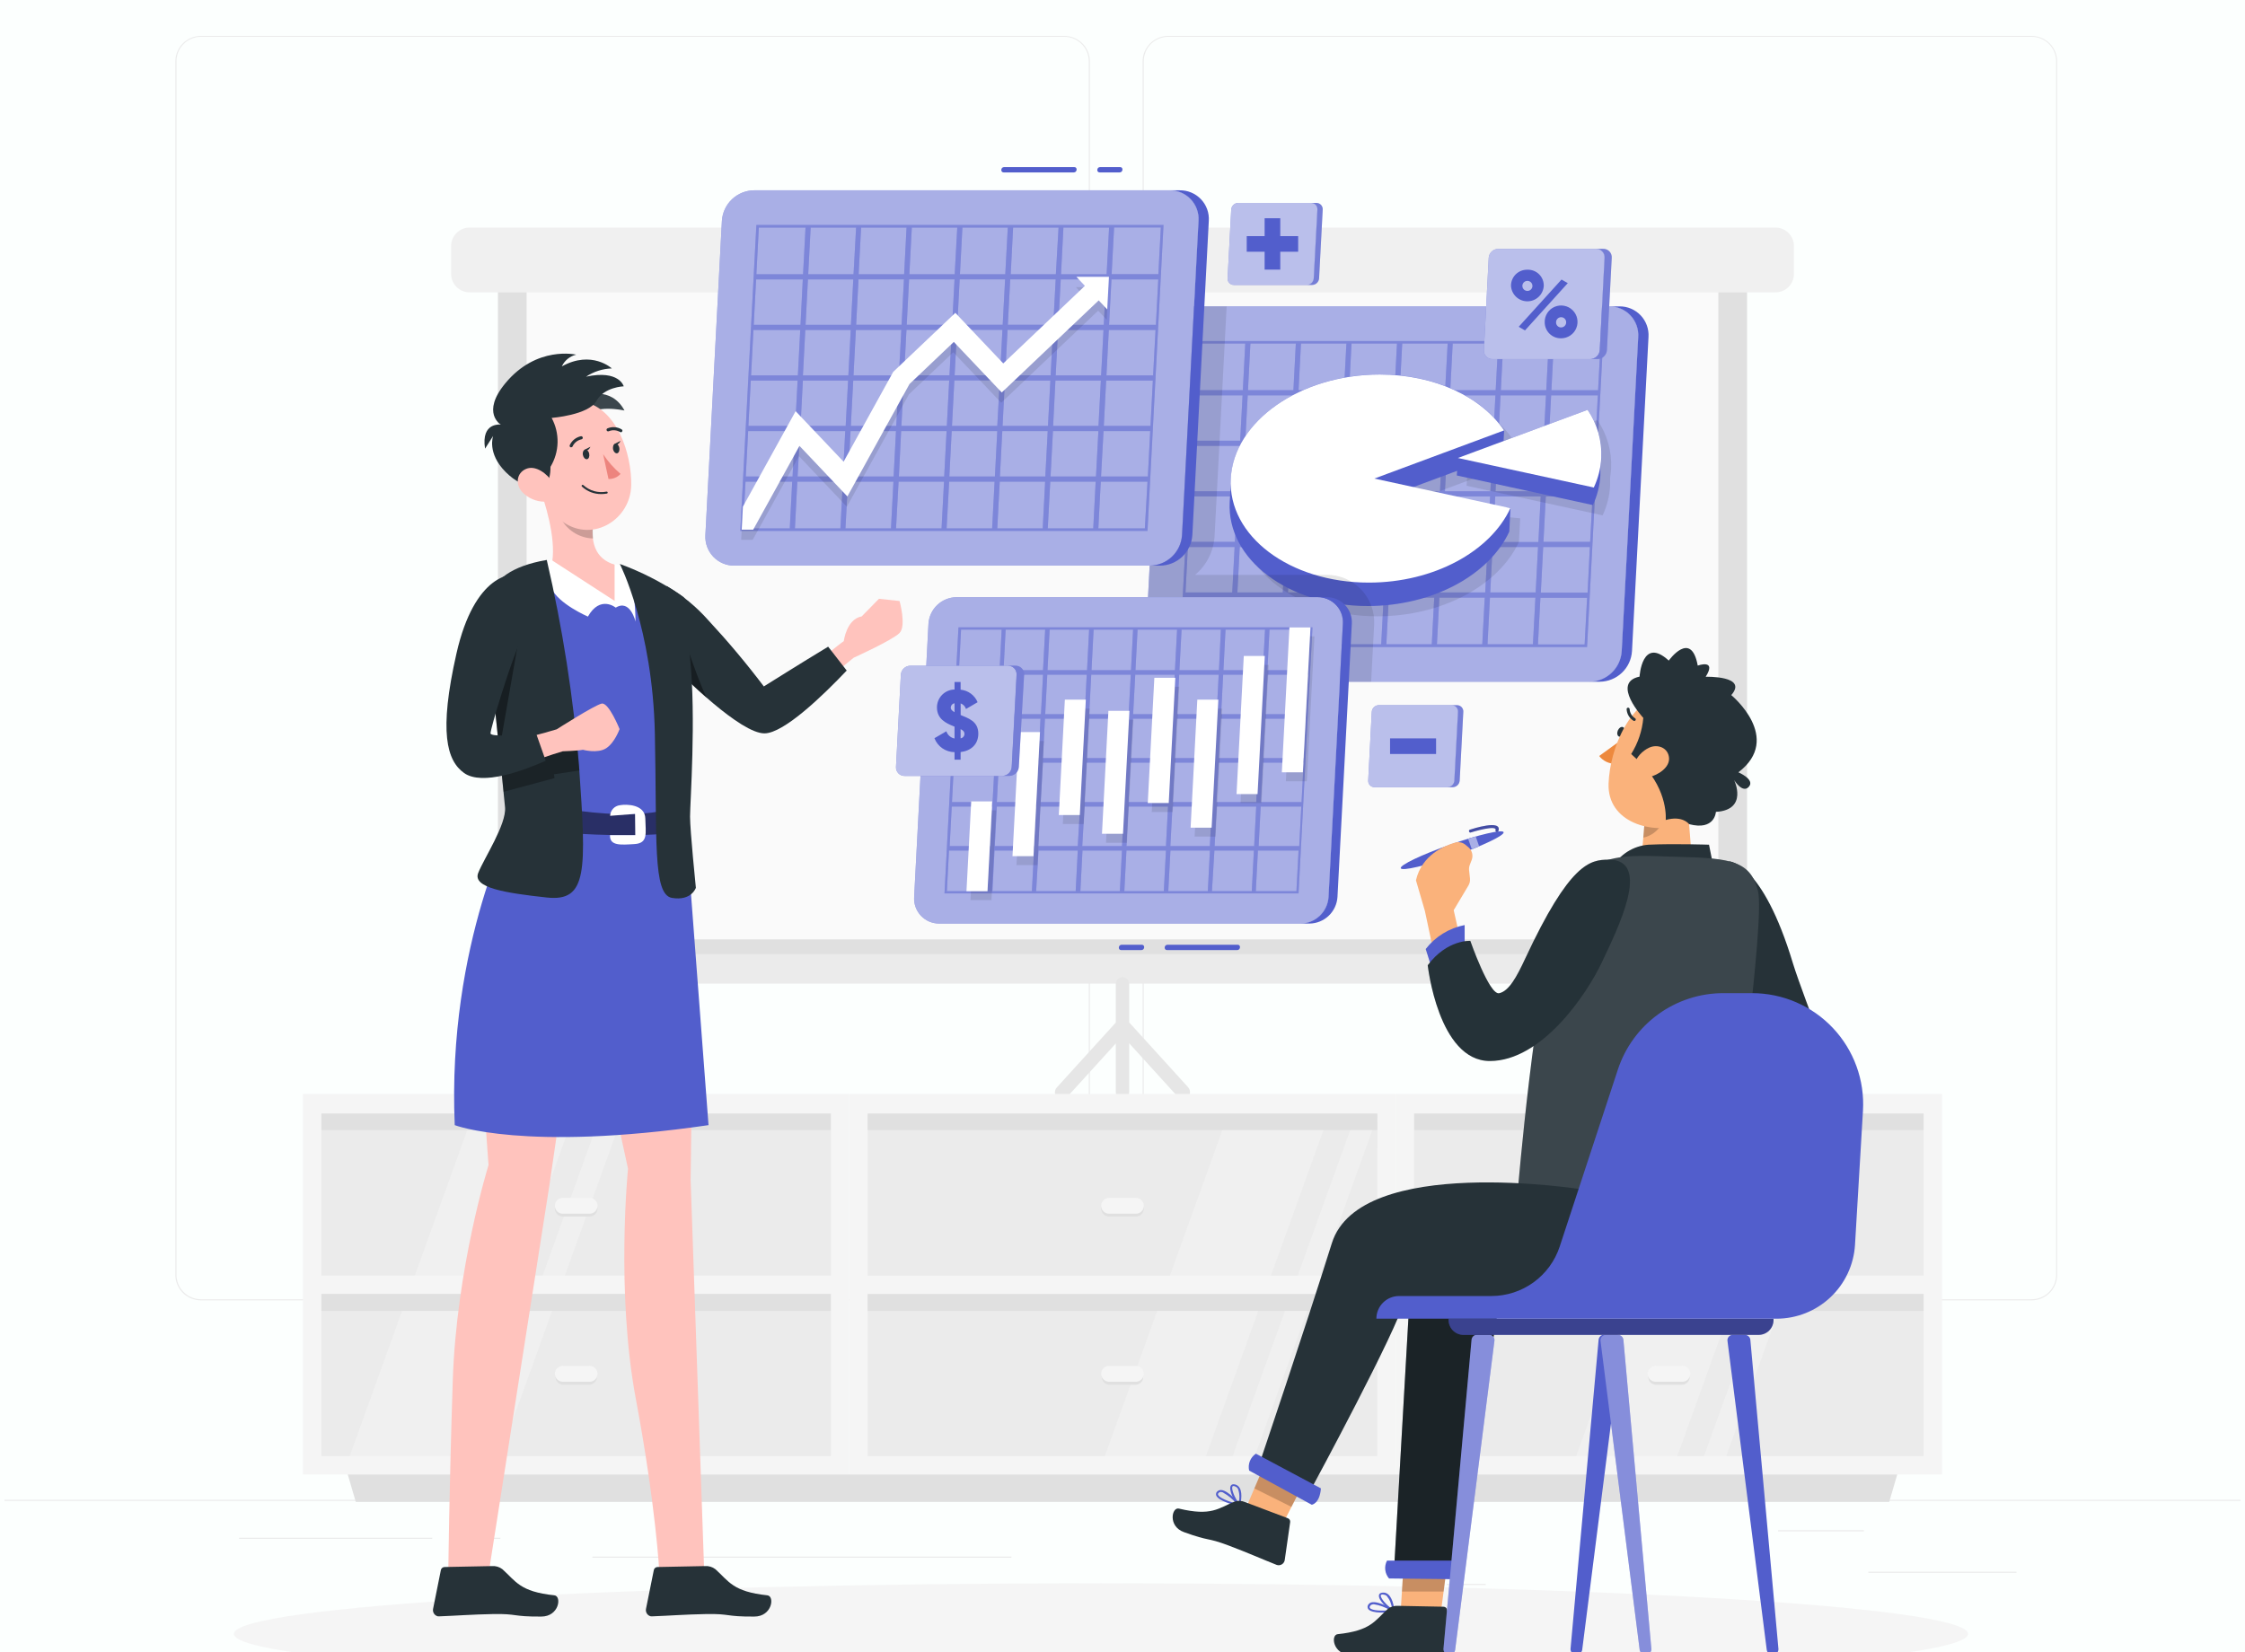 <svg width="250" height="184" viewBox="0 0 250 184" fill="none" xmlns="http://www.w3.org/2000/svg">
<rect width="250" height="184" fill="#1E1E1E"/>
<g id="For Neeraj">
<path d="M-7227 -1789C-7227 -1790.1 -7226.1 -1791 -7225 -1791H1283C1284.1 -1791 1285 -1790.1 1285 -1789V2650C1285 2651.1 1284.1 2652 1283 2652H-7225C-7226.1 2652 -7227 2651.1 -7227 2650V-1789Z" fill="#444444"/>
<path d="M-7225 -1790H1283V-1792H-7225V-1790ZM1284 -1789V2650H1286V-1789H1284ZM1283 2651H-7225V2653H1283V2651ZM-7226 2650V-1789H-7228V2650H-7226ZM-7225 2651C-7225.55 2651 -7226 2650.55 -7226 2650H-7228C-7228 2651.66 -7226.66 2653 -7225 2653V2651ZM1284 2650C1284 2650.55 1283.55 2651 1283 2651V2653C1284.66 2653 1286 2651.66 1286 2650H1284ZM1283 -1790C1283.55 -1790 1284 -1789.55 1284 -1789H1286C1286 -1790.66 1284.66 -1792 1283 -1792V-1790ZM-7225 -1792C-7226.66 -1792 -7228 -1790.66 -7228 -1789H-7226C-7226 -1789.55 -7225.55 -1790 -7225 -1790V-1792Z" fill="#FCFFFE" fill-opacity="0.1"/>
<g id="For RIA" clip-path="url(#clip0_0_1)">
<rect width="1280" height="3897.99" transform="translate(-75.5 -1711)" fill="#FCFFFE"/>
<g id="Who we serve">
<g id="Frame 2534" clip-path="url(#clip1_0_1)">
<g id="Frame 2531" filter="url(#filter0_d_0_1)">
<rect x="-15.5" y="-129" width="277" height="369.989" rx="8" fill="#FCFFFE" shape-rendering="crispEdges"/>
<rect x="-15" y="-128.5" width="276" height="368.989" rx="7.5" stroke="#525ECC" shape-rendering="crispEdges"/>
<g id="financial-data/rafiki">
<g id="background-complete">
<path id="Vector" d="M224.55 171.058H208.056V171.182H224.55V171.058Z" fill="#EBEBEB"/>
<path id="Vector_2" d="M165.447 172.413H161.12V172.537H165.447V172.413Z" fill="#EBEBEB"/>
<path id="Vector_3" d="M207.558 166.437H198.002V166.561H207.558V166.437Z" fill="#EBEBEB"/>
<path id="Vector_4" d="M48.134 167.273H26.625V167.398H48.134V167.273Z" fill="#EBEBEB"/>
<path id="Vector_5" d="M55.723 167.273H52.571V167.398H55.723V167.273Z" fill="#EBEBEB"/>
<path id="Vector_6" d="M112.625 169.375H65.972V169.499H112.625V169.375Z" fill="#EBEBEB"/>
<path id="Vector_7" d="M118.526 140.834H22.372C21.618 140.834 20.895 140.535 20.361 140.002C19.828 139.468 19.529 138.745 19.529 137.991V2.819C19.535 2.069 19.838 1.352 20.37 0.824C20.903 0.296 21.622 -2.87475e-05 22.372 2.09287e-09H118.526C119.28 2.09288e-09 120.003 0.3 120.537 0.833C121.07 1.366 121.37 2.089 121.37 2.844V137.991C121.37 138.745 121.07 139.468 120.537 140.002C120.003 140.535 119.28 140.834 118.526 140.834ZM22.372 0.1C21.651 0.101 20.961 0.388 20.451 0.897C19.941 1.407 19.654 2.098 19.653 2.819V137.991C19.654 138.712 19.941 139.402 20.451 139.912C20.961 140.422 21.651 140.709 22.372 140.71H118.526C119.247 140.709 119.938 140.422 120.447 139.912C120.957 139.402 121.244 138.712 121.245 137.991V2.819C121.244 2.098 120.957 1.407 120.447 0.897C119.938 0.388 119.247 0.101 118.526 0.1H22.372Z" fill="#EBEBEB"/>
<path id="Vector_8" d="M226.248 140.834H130.085C129.331 140.833 128.608 140.533 128.075 140C127.542 139.467 127.242 138.745 127.241 137.991V2.819C127.249 2.069 127.552 1.353 128.084 0.825C128.616 0.298 129.335 0.001 130.085 0H226.248C226.996 0.003 227.713 0.3 228.244 0.828C228.774 1.355 229.075 2.071 229.082 2.819V137.991C229.082 138.743 228.784 139.465 228.253 139.998C227.721 140.531 227.001 140.832 226.248 140.834ZM130.085 0.1C129.364 0.101 128.673 0.388 128.163 0.897C127.654 1.407 127.367 2.098 127.365 2.819V137.991C127.367 138.712 127.654 139.402 128.163 139.912C128.673 140.422 129.364 140.709 130.085 140.71H226.248C226.969 140.709 227.66 140.422 228.17 139.912C228.679 139.402 228.966 138.712 228.967 137.991V2.819C228.966 2.098 228.679 1.407 228.17 0.897C227.66 0.388 226.969 0.101 226.248 0.1H130.085Z" fill="#EBEBEB"/>
<path id="Vector_9" d="M249.5 163.045H0.5V163.17H249.5V163.045Z" fill="#EBEBEB"/>
<path id="Vector_10" d="M194.551 24.955H55.449V103.639H194.551V24.955Z" fill="#E0E0E0"/>
<path id="Vector_11" d="M195.273 102.269H54.727C54.276 102.269 53.91 102.635 53.91 103.086V104.739C53.91 105.19 54.276 105.556 54.727 105.556H195.273C195.724 105.556 196.089 105.19 196.089 104.739V103.086C196.089 102.635 195.724 102.269 195.273 102.269Z" fill="#EBEBEB"/>
<path id="Vector_12" d="M191.354 24.955H58.642V100.626H191.354V24.955Z" fill="#FAFAFA"/>
<path id="Vector_13" d="M132.306 117.095L125.747 109.879V105.576C125.747 105.378 125.668 105.188 125.528 105.048C125.388 104.908 125.198 104.829 125 104.829C124.802 104.829 124.612 104.908 124.472 105.048C124.332 105.188 124.253 105.378 124.253 105.576V109.894L117.694 117.11C117.012 117.862 118.068 119.022 118.75 118.275C120.583 116.253 122.417 114.235 124.253 112.219V117.633C124.253 117.831 124.332 118.021 124.472 118.161C124.612 118.301 124.802 118.38 125 118.38C125.198 118.38 125.388 118.301 125.528 118.161C125.668 118.021 125.747 117.831 125.747 117.633V112.204C127.58 114.22 129.414 116.238 131.25 118.26C131.932 119.022 132.968 117.847 132.306 117.095Z" fill="#E6E6E6"/>
<path id="Vector_14" d="M197.708 21.344H52.297C51.158 21.344 50.235 22.267 50.235 23.406V26.503C50.235 27.642 51.158 28.565 52.297 28.565H197.708C198.847 28.565 199.77 27.642 199.77 26.503V23.406C199.77 22.267 198.847 21.344 197.708 21.344Z" fill="#F0F0F0"/>
<path id="Vector_15" d="M93.556 118.753H34.763V139.047H93.556V118.753Z" fill="#EBEBEB"/>
<path id="Vector_16" d="M93.556 139.047H34.763V159.34H93.556V139.047Z" fill="#EBEBEB"/>
<path id="Vector_17" d="M57.103 139.047L64.413 118.753H53.159L45.843 139.047H57.103Z" fill="#F0F0F0"/>
<path id="Vector_18" d="M69.866 118.753H67.391L60.076 139.047H62.551L69.866 118.753Z" fill="#F0F0F0"/>
<path id="Vector_19" d="M49.787 159.34L57.103 139.047H45.843L38.527 159.34H49.787Z" fill="#F0F0F0"/>
<path id="Vector_20" d="M62.551 139.047H60.076L52.76 159.34H55.235L62.551 139.047Z" fill="#F0F0F0"/>
<path id="Vector_21" d="M93.551 121.871V119.819H34.757V121.871H93.551Z" fill="#E0E0E0"/>
<path id="Vector_22" d="M93.551 142.005V139.953H34.757V142.005H93.551Z" fill="#E0E0E0"/>
<path id="Vector_23" d="M65.658 131.497C65.892 131.497 66.116 131.404 66.282 131.239C66.447 131.073 66.54 130.849 66.54 130.615C66.54 130.382 66.447 130.157 66.282 129.992C66.116 129.827 65.892 129.734 65.658 129.734H62.67C62.437 129.734 62.212 129.827 62.047 129.992C61.882 130.157 61.789 130.382 61.789 130.615C61.789 130.849 61.882 131.073 62.047 131.239C62.212 131.404 62.437 131.497 62.67 131.497H65.658Z" fill="#E0E0E0"/>
<path id="Vector_24" d="M65.658 131.183C65.892 131.183 66.116 131.09 66.282 130.925C66.447 130.76 66.54 130.536 66.54 130.302C66.54 130.068 66.447 129.844 66.282 129.678C66.116 129.513 65.892 129.42 65.658 129.42H62.67C62.437 129.42 62.212 129.513 62.047 129.678C61.882 129.844 61.789 130.068 61.789 130.302C61.789 130.536 61.882 130.76 62.047 130.925C62.212 131.09 62.437 131.183 62.67 131.183H65.658Z" fill="#F5F5F5"/>
<path id="Vector_25" d="M65.658 150.232C65.881 150.215 66.09 150.114 66.242 149.951C66.394 149.787 66.478 149.571 66.478 149.348C66.478 149.124 66.394 148.909 66.242 148.745C66.09 148.581 65.881 148.48 65.658 148.464H62.67C62.447 148.48 62.239 148.581 62.087 148.745C61.935 148.909 61.85 149.124 61.85 149.348C61.85 149.571 61.935 149.787 62.087 149.951C62.239 150.114 62.447 150.215 62.67 150.232H65.658Z" fill="#E0E0E0"/>
<path id="Vector_26" d="M65.658 149.898C65.892 149.898 66.116 149.805 66.282 149.64C66.447 149.474 66.54 149.25 66.54 149.016C66.54 148.783 66.447 148.558 66.282 148.393C66.116 148.228 65.892 148.135 65.658 148.135H62.67C62.437 148.135 62.212 148.228 62.047 148.393C61.882 148.558 61.789 148.783 61.789 149.016C61.789 149.25 61.882 149.474 62.047 149.64C62.212 149.805 62.437 149.898 62.67 149.898H65.658Z" fill="#F5F5F5"/>
<path id="Vector_27" d="M33.731 117.842V160.227H94.577V117.842H33.731ZM92.525 158.18H35.788V140.117H92.525V158.18ZM92.525 138.071H35.788V120.018H92.525V138.071Z" fill="#F5F5F5"/>
<path id="Vector_28" d="M154.397 118.753H95.603V139.047H154.397V118.753Z" fill="#EBEBEB"/>
<path id="Vector_29" d="M154.397 139.047H95.603V159.34H154.397V139.047Z" fill="#EBEBEB"/>
<path id="Vector_30" d="M141.185 139.047L148.501 118.753H137.246L129.93 139.047H141.185Z" fill="#F0F0F0"/>
<path id="Vector_31" d="M153.949 118.753H151.479L144.163 139.047H146.633L153.949 118.753Z" fill="#F0F0F0"/>
<path id="Vector_32" d="M133.874 159.34L141.185 139.047H129.93L122.615 159.34H133.874Z" fill="#F0F0F0"/>
<path id="Vector_33" d="M146.633 139.047H144.163L136.847 159.34H139.322L146.633 139.047Z" fill="#F0F0F0"/>
<path id="Vector_34" d="M154.397 121.871V119.819H95.603V121.871H154.397Z" fill="#E0E0E0"/>
<path id="Vector_35" d="M154.397 142.005V139.953H95.603V142.005H154.397Z" fill="#E0E0E0"/>
<path id="Vector_36" d="M126.494 131.497C126.728 131.497 126.952 131.404 127.117 131.239C127.283 131.073 127.375 130.849 127.375 130.615C127.375 130.382 127.283 130.157 127.117 129.992C126.952 129.827 126.728 129.734 126.494 129.734H123.506C123.272 129.734 123.048 129.827 122.883 129.992C122.717 130.157 122.625 130.382 122.625 130.615C122.625 130.849 122.717 131.073 122.883 131.239C123.048 131.404 123.272 131.497 123.506 131.497H126.494Z" fill="#E0E0E0"/>
<path id="Vector_37" d="M126.494 131.183C126.728 131.183 126.952 131.09 127.117 130.925C127.283 130.76 127.375 130.536 127.375 130.302C127.375 130.068 127.283 129.844 127.117 129.678C126.952 129.513 126.728 129.42 126.494 129.42H123.506C123.272 129.42 123.048 129.513 122.883 129.678C122.717 129.844 122.625 130.068 122.625 130.302C122.625 130.536 122.717 130.76 122.883 130.925C123.048 131.09 123.272 131.183 123.506 131.183H126.494Z" fill="#F5F5F5"/>
<path id="Vector_38" d="M126.494 150.232C126.717 150.215 126.925 150.114 127.078 149.951C127.23 149.787 127.314 149.571 127.314 149.348C127.314 149.124 127.23 148.909 127.078 148.745C126.925 148.581 126.717 148.48 126.494 148.464H123.506C123.283 148.48 123.075 148.581 122.923 148.745C122.771 148.909 122.686 149.124 122.686 149.348C122.686 149.571 122.771 149.787 122.923 149.951C123.075 150.114 123.283 150.215 123.506 150.232H126.494Z" fill="#E0E0E0"/>
<path id="Vector_39" d="M126.494 149.898C126.728 149.898 126.952 149.805 127.117 149.64C127.283 149.474 127.375 149.25 127.375 149.016C127.375 148.783 127.283 148.558 127.117 148.393C126.952 148.228 126.728 148.135 126.494 148.135H123.506C123.272 148.135 123.048 148.228 122.883 148.393C122.717 148.558 122.625 148.783 122.625 149.016C122.625 149.25 122.717 149.474 122.883 149.64C123.048 149.805 123.272 149.898 123.506 149.898H126.494Z" fill="#F5F5F5"/>
<path id="Vector_40" d="M94.577 117.842V160.227H155.423V117.842H94.577ZM153.371 158.18H96.614V140.117H153.386L153.371 158.18ZM153.371 138.071H96.614V120.018H153.386L153.371 138.071Z" fill="#F5F5F5"/>
<path id="Vector_41" d="M215.243 118.753H156.449V139.047H215.243V118.753Z" fill="#EBEBEB"/>
<path id="Vector_42" d="M215.243 139.047H156.449V159.34H215.243V139.047Z" fill="#EBEBEB"/>
<path id="Vector_43" d="M193.679 139.047L200.995 118.753H189.735L182.419 139.047H193.679Z" fill="#F0F0F0"/>
<path id="Vector_44" d="M206.443 118.753H203.968L196.652 139.047H199.127L206.443 118.753Z" fill="#F0F0F0"/>
<path id="Vector_45" d="M186.364 159.34L193.679 139.047H182.419L175.104 159.34H186.364Z" fill="#F0F0F0"/>
<path id="Vector_46" d="M199.127 139.047H196.652L189.337 159.34H191.812L199.127 139.047Z" fill="#F0F0F0"/>
<path id="Vector_47" d="M215.243 121.875V119.824H156.449V121.875H215.243Z" fill="#E0E0E0"/>
<path id="Vector_48" d="M215.238 142.01V139.958H156.444V142.01H215.238Z" fill="#E0E0E0"/>
<path id="Vector_49" d="M187.35 131.497C187.583 131.497 187.808 131.404 187.973 131.239C188.138 131.073 188.231 130.849 188.231 130.615C188.231 130.382 188.138 130.157 187.973 129.992C187.808 129.827 187.583 129.734 187.35 129.734H184.362C184.128 129.734 183.904 129.827 183.738 129.992C183.573 130.157 183.48 130.382 183.48 130.615C183.48 130.849 183.573 131.073 183.738 131.239C183.904 131.404 184.128 131.497 184.362 131.497H187.35Z" fill="#E0E0E0"/>
<path id="Vector_50" d="M187.35 131.183C187.583 131.183 187.808 131.09 187.973 130.925C188.138 130.76 188.231 130.536 188.231 130.302C188.231 130.068 188.138 129.844 187.973 129.678C187.808 129.513 187.583 129.42 187.35 129.42H184.362C184.128 129.42 183.904 129.513 183.738 129.678C183.573 129.844 183.48 130.068 183.48 130.302C183.48 130.536 183.573 130.76 183.738 130.925C183.904 131.09 184.128 131.183 184.362 131.183H187.35Z" fill="#F5F5F5"/>
<path id="Vector_51" d="M187.35 150.232C187.573 150.215 187.781 150.114 187.933 149.951C188.085 149.787 188.17 149.571 188.17 149.348C188.17 149.124 188.085 148.909 187.933 148.745C187.781 148.581 187.573 148.48 187.35 148.464H184.362C184.139 148.48 183.93 148.581 183.778 148.745C183.626 148.909 183.542 149.124 183.542 149.348C183.542 149.571 183.626 149.787 183.778 149.951C183.93 150.114 184.139 150.215 184.362 150.232H187.35Z" fill="#E0E0E0"/>
<path id="Vector_52" d="M187.35 149.898C187.583 149.898 187.808 149.805 187.973 149.64C188.138 149.474 188.231 149.25 188.231 149.016C188.231 148.783 188.138 148.558 187.973 148.393C187.808 148.228 187.583 148.135 187.35 148.135H184.362C184.128 148.135 183.904 148.228 183.738 148.393C183.573 148.558 183.48 148.783 183.48 149.016C183.48 149.25 183.573 149.474 183.738 149.64C183.904 149.805 184.128 149.898 184.362 149.898H187.35Z" fill="#F5F5F5"/>
<path id="Vector_53" d="M155.423 117.842V160.227H216.268V117.842H155.423ZM214.212 158.18H157.475V140.117H214.212V158.18ZM214.212 138.071H157.475V120.018H214.212V138.071Z" fill="#F5F5F5"/>
<path id="Vector_54" d="M210.382 163.279H39.618L38.727 160.227H211.274L210.382 163.279Z" fill="#E0E0E0"/>
</g>
<g id="Shadow">
<path id="path" d="M122.6 183.618C175.927 183.618 219.157 181.094 219.157 177.98C219.157 174.867 175.927 172.343 122.6 172.343C69.273 172.343 26.043 174.867 26.043 177.98C26.043 181.094 69.273 183.618 122.6 183.618Z" fill="#F5F5F5"/>
</g>
<g id="Data">
<path id="Vector_55" d="M129.357 33.535L127.525 68.52C127.496 68.96 127.558 69.402 127.708 69.817C127.858 70.232 128.092 70.611 128.395 70.932C128.699 71.252 129.065 71.506 129.472 71.678C129.878 71.85 130.315 71.936 130.757 71.931H177.006C177.924 71.921 178.805 71.564 179.47 70.931C180.135 70.298 180.536 69.436 180.592 68.52L182.429 33.535C182.457 33.095 182.394 32.654 182.244 32.239C182.094 31.825 181.86 31.445 181.557 31.125C181.253 30.805 180.887 30.551 180.481 30.379C180.075 30.206 179.638 30.12 179.197 30.124H132.968C132.046 30.129 131.159 30.483 130.489 31.117C129.819 31.75 129.414 32.615 129.357 33.535Z" fill="#525ECC"/>
<path id="Vector_56" opacity="0.5" d="M129.357 33.535L127.525 68.52C127.496 68.96 127.558 69.402 127.708 69.817C127.858 70.232 128.092 70.611 128.395 70.932C128.699 71.252 129.065 71.506 129.472 71.678C129.878 71.85 130.315 71.936 130.757 71.931H177.006C177.924 71.921 178.805 71.564 179.47 70.931C180.135 70.298 180.536 69.436 180.592 68.52L182.429 33.535C182.457 33.095 182.394 32.654 182.244 32.239C182.094 31.825 181.86 31.445 181.557 31.125C181.253 30.805 180.887 30.551 180.481 30.379C180.075 30.206 179.638 30.12 179.197 30.124H132.968C132.046 30.129 131.159 30.483 130.489 31.117C129.819 31.75 129.414 32.615 129.357 33.535Z" fill="white"/>
<path id="Vector_57" d="M180.343 30.124H179.197C179.638 30.12 180.075 30.206 180.481 30.379C180.887 30.551 181.254 30.805 181.557 31.125C181.86 31.445 182.094 31.825 182.244 32.239C182.394 32.654 182.457 33.095 182.429 33.535L180.592 68.52C180.536 69.436 180.136 70.298 179.47 70.931C178.805 71.564 177.924 71.921 177.006 71.931H178.152C179.07 71.921 179.95 71.564 180.616 70.931C181.281 70.298 181.682 69.436 181.737 68.52L183.575 33.535C183.603 33.095 183.54 32.654 183.39 32.239C183.24 31.825 183.006 31.445 182.702 31.125C182.399 30.805 182.033 30.551 181.627 30.379C181.221 30.206 180.784 30.12 180.343 30.124Z" fill="#525ECC"/>
<path id="Vector_58" d="M133.197 33.989L131.414 68.067H176.732L178.52 33.989H133.197ZM177.962 39.467H172.763L173.032 34.262H178.236L177.962 39.467ZM154.676 51.294L154.407 56.354H149.352L149.616 51.294H154.676ZM149.646 50.721L149.91 45.662H154.969L154.706 50.721H149.646ZM155.248 51.294H160.303L160.039 56.354H154.979L155.248 51.294ZM155.278 50.721L155.542 45.662H160.602L160.358 50.741L155.278 50.721ZM161.175 45.662H166.234L165.965 50.721H160.906L161.175 45.662ZM161.204 45.089L161.468 40.034H166.528L166.264 45.089H161.204ZM160.632 45.089H155.572L155.836 40.034H160.896L160.632 45.089ZM154.999 45.089H149.94L150.204 40.034H155.263L154.999 45.089ZM149.367 45.089H144.307L144.571 40.034H149.631L149.367 45.089ZM149.337 45.662L149.073 50.721H144.013L144.277 45.662H149.337ZM143.426 50.741H138.381L138.645 45.682H143.705L143.426 50.741ZM143.426 51.294L143.162 56.354H138.087L138.351 51.294H143.426ZM143.999 51.294H149.058L148.794 56.354H143.72L143.999 51.294ZM148.764 56.926L148.495 61.986H143.426L143.695 56.926H148.764ZM149.337 56.926H154.382L154.118 61.986H149.053L149.337 56.926ZM154.964 56.926H160.009L159.745 61.986H154.686L154.964 56.926ZM160.597 56.926H165.657L165.393 61.986H160.318L160.597 56.926ZM160.627 56.354L160.856 51.294H165.935L165.671 56.354H160.627ZM166.508 51.294H171.568L171.314 56.374H166.244L166.508 51.294ZM166.538 50.721L166.807 45.662H171.862L171.598 50.721H166.538ZM166.837 45.089L167.101 40.034H172.16L171.891 45.089H166.837ZM167.131 39.462L167.405 34.257H172.459L172.19 39.462H167.131ZM166.558 39.462H161.498L161.772 34.257H166.832L166.558 39.462ZM160.926 39.462H155.876L156.15 34.257H161.209L160.926 39.462ZM155.293 39.462H150.233L150.507 34.257H155.567L155.293 39.462ZM149.661 39.462H144.606L144.875 34.257H149.935L149.661 39.462ZM144.033 39.462H138.974L139.243 34.257H144.302L144.033 39.462ZM143.999 40.034L143.735 45.089H138.675L138.944 40.034H143.999ZM138.102 45.089H132.903L133.167 40.034H138.371L138.102 45.089ZM138.072 45.662L137.808 50.721H132.609L132.873 45.662H138.072ZM137.779 51.294L137.515 56.354H132.31L132.579 51.294H137.779ZM137.485 56.926L137.221 61.986H132.017L132.281 56.926H137.485ZM138.057 56.926H143.117L142.848 61.986H137.793L138.057 56.926ZM142.818 62.559L142.549 67.758H137.49L137.764 62.559H142.818ZM143.391 62.559H148.451L148.182 67.758H143.122L143.391 62.559ZM149.023 62.559H154.083L153.809 67.758H148.754L149.023 62.559ZM154.656 62.559H159.715L159.441 67.758H154.382L154.656 62.559ZM160.288 62.559H165.338L165.064 67.758H160.014L160.288 62.559ZM165.92 62.559H170.98L170.706 67.758H165.647L165.92 62.559ZM165.95 61.986L166.214 56.926H171.274L171.01 61.986H165.95ZM171.847 56.926H177.046L176.792 62.006H171.583L171.847 56.926ZM171.877 56.354L172.14 51.294H177.345L177.076 56.354H171.877ZM172.17 50.721L172.434 45.662H177.638L177.374 50.721H172.17ZM172.464 45.089L172.733 40.034H177.932L177.668 45.089H172.464ZM138.67 34.257L138.401 39.462H133.197L133.471 34.257H138.67ZM131.972 62.579H137.176L136.902 67.778H131.713L131.972 62.579ZM171.264 67.778L171.538 62.579H176.737L176.463 67.778H171.264Z" fill="#525ECC"/>
<path id="Vector_59" opacity="0.25" d="M133.197 33.989L131.414 68.067H176.732L178.52 33.989H133.197ZM177.962 39.467H172.763L173.032 34.262H178.236L177.962 39.467ZM154.676 51.294L154.407 56.354H149.352L149.616 51.294H154.676ZM149.646 50.721L149.91 45.662H154.969L154.706 50.721H149.646ZM155.248 51.294H160.303L160.039 56.354H154.979L155.248 51.294ZM155.278 50.721L155.542 45.662H160.602L160.358 50.741L155.278 50.721ZM161.175 45.662H166.234L165.965 50.721H160.906L161.175 45.662ZM161.204 45.089L161.468 40.034H166.528L166.264 45.089H161.204ZM160.632 45.089H155.572L155.836 40.034H160.896L160.632 45.089ZM154.999 45.089H149.94L150.204 40.034H155.263L154.999 45.089ZM149.367 45.089H144.307L144.571 40.034H149.631L149.367 45.089ZM149.337 45.662L149.073 50.721H144.013L144.277 45.662H149.337ZM143.426 50.741H138.381L138.645 45.682H143.705L143.426 50.741ZM143.426 51.294L143.162 56.354H138.087L138.351 51.294H143.426ZM143.999 51.294H149.058L148.794 56.354H143.72L143.999 51.294ZM148.764 56.926L148.495 61.986H143.426L143.695 56.926H148.764ZM149.337 56.926H154.382L154.118 61.986H149.053L149.337 56.926ZM154.964 56.926H160.009L159.745 61.986H154.686L154.964 56.926ZM160.597 56.926H165.657L165.393 61.986H160.318L160.597 56.926ZM160.627 56.354L160.856 51.294H165.935L165.671 56.354H160.627ZM166.508 51.294H171.568L171.314 56.374H166.244L166.508 51.294ZM166.538 50.721L166.807 45.662H171.862L171.598 50.721H166.538ZM166.837 45.089L167.101 40.034H172.16L171.891 45.089H166.837ZM167.131 39.462L167.405 34.257H172.459L172.19 39.462H167.131ZM166.558 39.462H161.498L161.772 34.257H166.832L166.558 39.462ZM160.926 39.462H155.876L156.15 34.257H161.209L160.926 39.462ZM155.293 39.462H150.233L150.507 34.257H155.567L155.293 39.462ZM149.661 39.462H144.606L144.875 34.257H149.935L149.661 39.462ZM144.033 39.462H138.974L139.243 34.257H144.302L144.033 39.462ZM143.999 40.034L143.735 45.089H138.675L138.944 40.034H143.999ZM138.102 45.089H132.903L133.167 40.034H138.371L138.102 45.089ZM138.072 45.662L137.808 50.721H132.609L132.873 45.662H138.072ZM137.779 51.294L137.515 56.354H132.31L132.579 51.294H137.779ZM137.485 56.926L137.221 61.986H132.017L132.281 56.926H137.485ZM138.057 56.926H143.117L142.848 61.986H137.793L138.057 56.926ZM142.818 62.559L142.549 67.758H137.49L137.764 62.559H142.818ZM143.391 62.559H148.451L148.182 67.758H143.122L143.391 62.559ZM149.023 62.559H154.083L153.809 67.758H148.754L149.023 62.559ZM154.656 62.559H159.715L159.441 67.758H154.382L154.656 62.559ZM160.288 62.559H165.338L165.064 67.758H160.014L160.288 62.559ZM165.92 62.559H170.98L170.706 67.758H165.647L165.92 62.559ZM165.95 61.986L166.214 56.926H171.274L171.01 61.986H165.95ZM171.847 56.926H177.046L176.792 62.006H171.583L171.847 56.926ZM171.877 56.354L172.14 51.294H177.345L177.076 56.354H171.877ZM172.17 50.721L172.434 45.662H177.638L177.374 50.721H172.17ZM172.464 45.089L172.733 40.034H177.932L177.668 45.089H172.464ZM138.67 34.257L138.401 39.462H133.197L133.471 34.257H138.67ZM131.972 62.579H137.176L136.902 67.778H131.713L131.972 62.579ZM171.264 67.778L171.538 62.579H176.737L176.463 67.778H171.264Z" fill="white"/>
<path id="Vector_60" opacity="0.1" d="M169.287 53.734L155.876 52.355L168.431 47.694L168.57 45.074C166.08 41.374 160.886 38.849 154.726 38.849C145.901 38.849 138.471 44.038 138.137 50.438C138.137 50.622 138.137 50.806 138.137 50.99C138.137 51.175 138.018 52.873 138.008 53.057C137.674 59.461 144.556 64.645 153.386 64.645C160.632 64.645 166.932 61.159 169.143 56.359L169.287 53.734Z" fill="black"/>
<path id="Vector_61" opacity="0.1" d="M163.316 50.104L178.465 53.401C178.952 52.365 179.236 51.246 179.302 50.104C179.302 49.78 179.302 49.466 179.302 49.148C179.359 48.818 179.395 48.486 179.411 48.151C179.501 46.244 178.962 44.36 177.877 42.788L163.435 48.151L163.316 50.104Z" fill="black"/>
<path id="Vector_62" d="M168.201 52.589L154.805 51.209L167.36 46.548L167.499 43.929C165.009 40.228 159.815 37.704 153.655 37.704C144.83 37.704 137.4 42.893 137.066 49.292C137.066 49.476 137.066 49.661 137.066 49.845C137.066 50.029 136.947 51.727 136.937 51.912C136.603 58.316 143.486 63.5 152.315 63.5C159.561 63.5 165.861 60.014 168.072 55.213L168.201 52.589Z" fill="#525ECC"/>
<path id="Vector_63" d="M153.047 49.302L167.489 43.938C164.999 40.238 159.805 37.714 153.645 37.714C144.82 37.714 137.39 42.903 137.057 49.302C136.723 55.701 143.605 60.89 152.43 60.89C159.681 60.89 165.98 57.404 168.192 52.599L153.047 49.302Z" fill="white"/>
<path id="Vector_64" d="M162.23 48.958L177.38 52.255C177.866 51.22 178.15 50.101 178.216 48.958C178.216 48.635 178.216 48.321 178.216 48.002C178.273 47.673 178.31 47.34 178.326 47.006C178.415 45.1 177.876 43.218 176.792 41.648L162.35 47.011L162.23 48.958Z" fill="#525ECC"/>
<path id="Vector_65" d="M177.484 50.298C177.97 49.263 178.252 48.143 178.316 47.001C178.406 45.098 177.871 43.218 176.792 41.648L162.35 47.011L177.484 50.298Z" fill="white"/>
<path id="Vector_66" opacity="0.1" d="M135.254 55.721L136.598 30.124H132.968C132.049 30.134 131.168 30.491 130.502 31.124C129.836 31.756 129.434 32.618 129.377 33.535L127.545 68.52C127.516 68.96 127.578 69.402 127.728 69.817C127.878 70.232 128.112 70.611 128.415 70.931C128.719 71.252 129.085 71.506 129.492 71.678C129.898 71.85 130.336 71.936 130.777 71.931H152.689L153.022 65.612C153.065 64.891 152.96 64.169 152.713 63.491C152.465 62.813 152.081 62.193 151.585 61.669C151.088 61.145 150.489 60.729 149.825 60.446C149.161 60.163 148.446 60.019 147.724 60.024H133.087C133.723 59.492 134.243 58.836 134.615 58.096C134.988 57.356 135.205 56.548 135.254 55.721Z" fill="black"/>
<path id="Vector_67" d="M80.389 20.602L78.551 55.592C78.523 56.032 78.586 56.473 78.736 56.888C78.887 57.302 79.121 57.682 79.424 58.002C79.727 58.322 80.093 58.576 80.499 58.748C80.905 58.921 81.343 59.007 81.784 59.003H128.033C128.952 58.993 129.833 58.636 130.499 58.003C131.165 57.37 131.567 56.509 131.623 55.592L133.466 20.602C133.495 20.162 133.432 19.721 133.282 19.306C133.133 18.891 132.898 18.512 132.595 18.192C132.291 17.872 131.925 17.619 131.519 17.447C131.112 17.276 130.675 17.19 130.234 17.196H83.975C83.057 17.204 82.176 17.561 81.511 18.193C80.845 18.825 80.445 19.686 80.389 20.602Z" fill="#525ECC"/>
<path id="Vector_68" opacity="0.5" d="M80.389 20.602L78.551 55.592C78.523 56.032 78.586 56.473 78.736 56.888C78.887 57.302 79.121 57.682 79.424 58.002C79.727 58.322 80.093 58.576 80.499 58.748C80.905 58.921 81.343 59.007 81.784 59.003H128.033C128.952 58.993 129.833 58.636 130.499 58.003C131.165 57.37 131.567 56.509 131.623 55.592L133.466 20.602C133.495 20.162 133.432 19.721 133.282 19.306C133.133 18.891 132.898 18.512 132.595 18.192C132.291 17.872 131.925 17.619 131.519 17.447C131.112 17.276 130.675 17.19 130.234 17.196H83.975C83.057 17.204 82.176 17.561 81.511 18.193C80.845 18.825 80.445 19.686 80.389 20.602Z" fill="white"/>
<path id="Vector_69" d="M131.369 17.196H130.224C130.666 17.189 131.104 17.273 131.512 17.444C131.919 17.615 132.287 17.869 132.592 18.189C132.896 18.509 133.131 18.888 133.282 19.304C133.432 19.719 133.495 20.161 133.466 20.602L131.633 55.592C131.577 56.509 131.175 57.371 130.509 58.003C129.843 58.636 128.962 58.993 128.043 59.003H129.188C130.107 58.993 130.988 58.636 131.654 58.003C132.32 57.371 132.722 56.509 132.779 55.592L134.611 20.602C134.64 20.161 134.578 19.719 134.427 19.304C134.277 18.888 134.042 18.509 133.737 18.189C133.432 17.869 133.065 17.615 132.657 17.444C132.25 17.273 131.811 17.189 131.369 17.196Z" fill="#525ECC"/>
<path id="Vector_70" d="M84.229 21.06L82.441 55.134H127.784L129.567 21.06H84.229ZM128.994 26.538H123.79L124.064 21.334H129.268L128.994 26.538ZM105.702 38.376L105.439 43.431H100.379L100.643 38.376H105.702ZM100.678 37.803L100.942 32.743H106.001L105.732 37.803H100.678ZM106.275 38.376H111.335L111.056 43.441H106.011L106.275 38.376ZM106.305 37.803L106.574 32.743H111.629L111.365 37.803H106.305ZM112.201 32.743H117.261L116.997 37.803H111.937L112.201 32.743ZM112.231 32.171L112.5 27.111H117.56L117.291 32.171H112.231ZM111.659 32.171H106.604L106.868 27.111H111.927L111.659 32.171ZM106.031 32.171H100.972L101.235 27.111H106.295L106.031 32.171ZM100.399 32.171H95.339L95.603 27.111H100.663L100.399 32.171ZM100.369 32.743L100.1 37.813H95.045L95.309 32.754L100.369 32.743ZM94.473 37.813H89.413L89.677 32.754H94.737L94.473 37.813ZM94.443 38.386L94.174 43.441H89.144L89.408 38.386H94.443ZM95.015 38.386H100.07L99.806 43.441H94.746L95.015 38.386ZM99.776 44.013L99.512 49.073H94.453L94.717 44.013H99.776ZM100.349 44.013H105.409L105.145 49.073H100.1L100.349 44.013ZM105.981 44.013H111.056L110.792 49.073H105.717L105.981 44.013ZM111.614 44.013H116.673L116.405 49.073H111.35L111.614 44.013ZM111.644 43.441L111.908 38.386H116.967L116.703 43.441H111.644ZM117.53 38.386H122.59L122.326 43.441H117.276L117.53 38.386ZM117.56 37.813L117.824 32.754H122.883L122.62 37.813H117.56ZM117.854 32.181L118.123 27.121H123.177L122.913 32.181H117.854ZM118.153 26.548L118.421 21.344H123.506L123.232 26.548H118.153ZM117.58 26.548H112.55L112.819 21.344H117.879L117.58 26.548ZM111.947 26.548H106.898L107.172 21.344H112.226L111.947 26.548ZM106.315 26.548H101.265L101.539 21.344H106.599L106.315 26.548ZM100.683 26.548H95.618L95.892 21.344H100.952L100.683 26.548ZM95.05 26.548H90.001L90.275 21.344H95.334L95.05 26.548ZM95.02 27.121L94.757 32.181H89.707L89.971 27.121H95.02ZM89.144 32.181H83.935L84.199 27.121H89.398L89.144 32.181ZM89.114 32.754L88.85 37.813H83.636L83.9 32.754H89.114ZM88.82 38.386L88.556 43.441H83.342L83.606 38.386H88.82ZM88.526 44.013L88.258 49.073H83.049L83.312 44.013H88.526ZM89.099 44.013H94.124L93.86 49.073H88.82L89.099 44.013ZM93.86 49.646L93.586 54.85H88.522L88.79 49.646H93.86ZM94.433 49.646H99.492L99.219 54.85H94.149L94.433 49.646ZM100.065 49.646H105.125L104.851 54.85H99.781L100.065 49.646ZM105.698 49.646H110.757L110.483 54.85H105.414L105.698 49.646ZM111.33 49.646H116.385L116.116 54.85H111.056L111.33 49.646ZM116.957 49.646H122.012L121.743 54.85H116.678L116.957 49.646ZM116.987 49.073L117.256 44.013H122.316L122.047 49.073H116.987ZM122.888 44.013H128.088L127.824 49.073H122.61L122.888 44.013ZM122.918 43.441L123.182 38.386H128.381L128.117 43.441H122.918ZM123.212 37.813L123.476 32.754H128.68L128.411 37.813H123.212ZM123.506 32.181L123.77 27.121H128.984L128.72 32.181H123.506ZM89.702 21.344L89.428 26.548H84.229L84.503 21.344H89.702ZM83.019 49.646H88.218L87.949 54.85H82.745L83.019 49.646ZM122.311 54.85L122.58 49.646H127.784L127.49 54.85H122.311Z" fill="#525ECC"/>
<path id="Vector_71" opacity="0.25" d="M84.229 21.06L82.441 55.134H127.784L129.567 21.06H84.229ZM128.994 26.538H123.79L124.064 21.334H129.268L128.994 26.538ZM105.702 38.376L105.439 43.431H100.379L100.643 38.376H105.702ZM100.678 37.803L100.942 32.743H106.001L105.732 37.803H100.678ZM106.275 38.376H111.335L111.056 43.441H106.011L106.275 38.376ZM106.305 37.803L106.574 32.743H111.629L111.365 37.803H106.305ZM112.201 32.743H117.261L116.997 37.803H111.937L112.201 32.743ZM112.231 32.171L112.5 27.111H117.56L117.291 32.171H112.231ZM111.659 32.171H106.604L106.868 27.111H111.927L111.659 32.171ZM106.031 32.171H100.972L101.235 27.111H106.295L106.031 32.171ZM100.399 32.171H95.339L95.603 27.111H100.663L100.399 32.171ZM100.369 32.743L100.1 37.813H95.045L95.309 32.754L100.369 32.743ZM94.473 37.813H89.413L89.677 32.754H94.737L94.473 37.813ZM94.443 38.386L94.174 43.441H89.144L89.408 38.386H94.443ZM95.015 38.386H100.07L99.806 43.441H94.746L95.015 38.386ZM99.776 44.013L99.512 49.073H94.453L94.717 44.013H99.776ZM100.349 44.013H105.409L105.145 49.073H100.1L100.349 44.013ZM105.981 44.013H111.056L110.792 49.073H105.717L105.981 44.013ZM111.614 44.013H116.673L116.405 49.073H111.35L111.614 44.013ZM111.644 43.441L111.908 38.386H116.967L116.703 43.441H111.644ZM117.53 38.386H122.59L122.326 43.441H117.276L117.53 38.386ZM117.56 37.813L117.824 32.754H122.883L122.62 37.813H117.56ZM117.854 32.181L118.123 27.121H123.177L122.913 32.181H117.854ZM118.153 26.548L118.421 21.344H123.506L123.232 26.548H118.153ZM117.58 26.548H112.55L112.819 21.344H117.879L117.58 26.548ZM111.947 26.548H106.898L107.172 21.344H112.226L111.947 26.548ZM106.315 26.548H101.265L101.539 21.344H106.599L106.315 26.548ZM100.683 26.548H95.618L95.892 21.344H100.952L100.683 26.548ZM95.05 26.548H90.001L90.275 21.344H95.334L95.05 26.548ZM95.02 27.121L94.757 32.181H89.707L89.971 27.121H95.02ZM89.144 32.181H83.935L84.199 27.121H89.398L89.144 32.181ZM89.114 32.754L88.85 37.813H83.636L83.9 32.754H89.114ZM88.82 38.386L88.556 43.441H83.342L83.606 38.386H88.82ZM88.526 44.013L88.258 49.073H83.049L83.312 44.013H88.526ZM89.099 44.013H94.124L93.86 49.073H88.82L89.099 44.013ZM93.86 49.646L93.586 54.85H88.522L88.79 49.646H93.86ZM94.433 49.646H99.492L99.219 54.85H94.149L94.433 49.646ZM100.065 49.646H105.125L104.851 54.85H99.781L100.065 49.646ZM105.698 49.646H110.757L110.483 54.85H105.414L105.698 49.646ZM111.33 49.646H116.385L116.116 54.85H111.056L111.33 49.646ZM116.957 49.646H122.012L121.743 54.85H116.678L116.957 49.646ZM116.987 49.073L117.256 44.013H122.316L122.047 49.073H116.987ZM122.888 44.013H128.088L127.824 49.073H122.61L122.888 44.013ZM122.918 43.441L123.182 38.386H128.381L128.117 43.441H122.918ZM123.212 37.813L123.476 32.754H128.68L128.411 37.813H123.212ZM123.506 32.181L123.77 27.121H128.984L128.72 32.181H123.506ZM89.702 21.344L89.428 26.548H84.229L84.503 21.344H89.702ZM83.019 49.646H88.218L87.949 54.85H82.745L83.019 49.646ZM122.311 54.85L122.58 49.646H127.784L127.49 54.85H122.311Z" fill="white"/>
<path id="Vector_72" opacity="0.1" d="M119.801 27.978L120.752 28.984L111.663 37.624L106.325 31.991L99.408 38.565L93.88 48.57L88.541 42.938L82.67 53.575L82.535 56.135H83.815L88.97 46.807L94.303 52.439L101.22 39.92L106.156 35.233L111.494 40.861L122.291 30.602L123.242 31.608L123.431 27.978H119.801Z" fill="black"/>
<path id="Vector_73" d="M119.866 26.832L120.812 27.838L111.723 36.478L106.385 30.846L99.467 37.42L93.94 47.425L88.601 41.797L82.73 52.429L82.595 54.994H83.875L89.029 45.662L94.363 51.294L101.28 38.774L106.215 34.083L111.554 39.715L122.351 29.457L123.302 30.463L123.491 26.832H119.866Z" fill="white"/>
<path id="Vector_74" d="M103.392 65.477L101.798 95.905C101.773 96.287 101.828 96.671 101.958 97.031C102.089 97.392 102.292 97.721 102.556 97.999C102.819 98.278 103.138 98.498 103.491 98.648C103.843 98.797 104.223 98.872 104.607 98.868H144.825C145.623 98.859 146.388 98.549 146.967 97.999C147.545 97.45 147.894 96.701 147.943 95.905L149.541 65.477C149.565 65.094 149.51 64.711 149.379 64.35C149.248 63.99 149.044 63.66 148.78 63.382C148.516 63.104 148.198 62.883 147.844 62.734C147.491 62.585 147.111 62.51 146.728 62.514H106.514C105.716 62.522 104.95 62.833 104.371 63.382C103.792 63.932 103.442 64.68 103.392 65.477Z" fill="#525ECC"/>
<path id="Vector_75" opacity="0.5" d="M103.392 65.477L101.798 95.905C101.773 96.287 101.828 96.671 101.958 97.031C102.089 97.392 102.292 97.721 102.556 97.999C102.819 98.278 103.138 98.498 103.491 98.648C103.843 98.797 104.223 98.872 104.607 98.868H144.825C145.623 98.859 146.388 98.549 146.967 97.999C147.545 97.45 147.894 96.701 147.943 95.905L149.541 65.477C149.565 65.094 149.51 64.711 149.379 64.35C149.248 63.99 149.044 63.66 148.78 63.382C148.516 63.104 148.198 62.883 147.844 62.734C147.491 62.585 147.111 62.51 146.728 62.514H106.514C105.716 62.522 104.95 62.833 104.371 63.382C103.792 63.932 103.442 64.68 103.392 65.477Z" fill="white"/>
<path id="Vector_76" d="M147.724 62.514H146.728C147.111 62.51 147.491 62.585 147.844 62.734C148.198 62.883 148.516 63.104 148.78 63.382C149.044 63.66 149.248 63.99 149.379 64.35C149.51 64.711 149.565 65.094 149.541 65.477L147.943 95.905C147.894 96.701 147.545 97.45 146.966 97.999C146.388 98.549 145.623 98.859 144.825 98.868H145.821C146.619 98.859 147.384 98.549 147.962 97.999C148.541 97.45 148.89 96.701 148.939 95.905L150.537 65.477C150.561 65.094 150.506 64.711 150.375 64.35C150.244 63.99 150.04 63.66 149.776 63.382C149.512 63.104 149.194 62.883 148.84 62.734C148.487 62.585 148.107 62.51 147.724 62.514Z" fill="#525ECC"/>
<path id="Vector_77" d="M106.733 65.875L105.179 95.506H144.606L146.155 65.875H106.733ZM145.657 70.646H141.135L141.369 66.124H145.916L145.657 70.646ZM125.408 80.94L125.174 85.337H120.777L121.006 80.94H125.408ZM121.031 80.442L121.265 76.044H125.662L125.433 80.442H121.031ZM125.906 80.94H130.304L130.074 85.337H125.672L125.906 80.94ZM125.931 80.442L126.16 76.044H130.558L130.328 80.442H125.931ZM131.056 76.044H135.458L135.224 80.442H130.826L131.056 76.044ZM131.085 75.546L131.314 71.144H135.712L135.483 75.546H131.085ZM130.587 75.546H126.185L126.419 71.144H130.816L130.587 75.546ZM125.687 75.546H121.29L121.519 71.144H125.921L125.687 75.546ZM120.792 75.546H116.394L116.623 71.144H121.016L120.792 75.546ZM120.767 76.044L120.533 80.442H116.135L116.365 76.044H120.767ZM115.637 80.442H111.24L111.469 76.044H115.867L115.637 80.442ZM115.637 80.94L115.408 85.337H111.006L111.24 80.94H115.637ZM116.135 80.94H120.518L120.289 85.337H115.891L116.135 80.94ZM120.279 85.835L120.02 90.237H115.623L115.852 85.835H120.279ZM120.777 85.835H125.174L124.945 90.237H120.518L120.777 85.835ZM125.672 85.835H130.069L129.84 90.237H125.443L125.672 85.835ZM130.567 85.835H134.96L134.726 90.237H130.328L130.567 85.835ZM130.597 85.337L130.826 80.94H135.224L134.995 85.337H130.597ZM135.722 80.94H140.124L139.89 85.337H135.458L135.722 80.94ZM135.722 80.442L135.956 76.044H140.353L140.124 80.442H135.722ZM135.981 75.546L136.21 71.144H140.612L140.378 75.546H135.981ZM136.24 70.646L136.474 66.124H140.871L140.637 70.646H136.24ZM135.742 70.646H131.339L131.578 66.124H135.956L135.742 70.646ZM130.841 70.646H126.444L126.678 66.124H131.08L130.841 70.646ZM125.946 70.646H121.549L121.783 66.124H126.18L125.946 70.646ZM121.051 70.646H116.648L116.887 66.124H121.285L121.051 70.646ZM116.15 70.646H111.753L111.987 66.124H116.389L116.15 70.646ZM116.15 71.144L115.921 75.546H111.519L111.753 71.144H116.15ZM111.021 75.546H106.474L106.703 71.144H111.23L111.021 75.546ZM111.021 76.044L110.792 80.442H106.265L106.499 76.044H111.021ZM110.767 80.94L110.533 85.337H106.011L106.24 80.94H110.767ZM110.508 85.835L110.279 90.237H105.752L105.986 85.835H110.508ZM111.006 85.835H115.403L115.174 90.237H110.777L111.006 85.835ZM115.149 90.736L114.91 95.257H110.513L110.747 90.736H115.149ZM115.647 90.736H120.02L119.786 95.257H115.383L115.647 90.736ZM120.543 90.736H124.94L124.706 95.257H120.309L120.543 90.736ZM125.438 90.736H129.84L129.601 95.257H125.204L125.438 90.736ZM130.338 90.736H134.736L134.502 95.257H130.099L130.338 90.736ZM135.234 90.736H139.631L139.397 95.257H134.96L135.234 90.736ZM135.259 90.237L135.493 85.835H139.89L139.661 90.237H135.259ZM140.388 85.835H144.91L144.681 90.237H140.159L140.388 85.835ZM140.413 85.337L140.647 80.94H145.169L144.94 85.337H140.413ZM140.672 80.442L140.901 76.044H145.423L145.194 80.442H140.672ZM140.926 75.546L141.16 71.144H145.682L145.418 75.546H140.926ZM111.544 66.124L111.31 70.646H106.788L107.022 66.124H111.544ZM105.677 90.736H110.199L109.965 95.257H105.443L105.677 90.736ZM139.845 95.257L140.079 90.736H144.606L144.367 95.257H139.845Z" fill="#525ECC"/>
<path id="Vector_78" opacity="0.25" d="M106.733 65.875L105.179 95.506H144.606L146.155 65.875H106.733ZM145.657 70.646H141.135L141.369 66.124H145.916L145.657 70.646ZM125.408 80.94L125.174 85.337H120.777L121.006 80.94H125.408ZM121.031 80.442L121.265 76.044H125.662L125.433 80.442H121.031ZM125.906 80.94H130.304L130.074 85.337H125.672L125.906 80.94ZM125.931 80.442L126.16 76.044H130.558L130.328 80.442H125.931ZM131.056 76.044H135.458L135.224 80.442H130.826L131.056 76.044ZM131.085 75.546L131.314 71.144H135.712L135.483 75.546H131.085ZM130.587 75.546H126.185L126.419 71.144H130.816L130.587 75.546ZM125.687 75.546H121.29L121.519 71.144H125.921L125.687 75.546ZM120.792 75.546H116.394L116.623 71.144H121.016L120.792 75.546ZM120.767 76.044L120.533 80.442H116.135L116.365 76.044H120.767ZM115.637 80.442H111.24L111.469 76.044H115.867L115.637 80.442ZM115.637 80.94L115.408 85.337H111.006L111.24 80.94H115.637ZM116.135 80.94H120.518L120.289 85.337H115.891L116.135 80.94ZM120.279 85.835L120.02 90.237H115.623L115.852 85.835H120.279ZM120.777 85.835H125.174L124.945 90.237H120.518L120.777 85.835ZM125.672 85.835H130.069L129.84 90.237H125.443L125.672 85.835ZM130.567 85.835H134.96L134.726 90.237H130.328L130.567 85.835ZM130.597 85.337L130.826 80.94H135.224L134.995 85.337H130.597ZM135.722 80.94H140.124L139.89 85.337H135.458L135.722 80.94ZM135.722 80.442L135.956 76.044H140.353L140.124 80.442H135.722ZM135.981 75.546L136.21 71.144H140.612L140.378 75.546H135.981ZM136.24 70.646L136.474 66.124H140.871L140.637 70.646H136.24ZM135.742 70.646H131.339L131.578 66.124H135.956L135.742 70.646ZM130.841 70.646H126.444L126.678 66.124H131.08L130.841 70.646ZM125.946 70.646H121.549L121.783 66.124H126.18L125.946 70.646ZM121.051 70.646H116.648L116.887 66.124H121.285L121.051 70.646ZM116.15 70.646H111.753L111.987 66.124H116.389L116.15 70.646ZM116.15 71.144L115.921 75.546H111.519L111.753 71.144H116.15ZM111.021 75.546H106.474L106.703 71.144H111.23L111.021 75.546ZM111.021 76.044L110.792 80.442H106.265L106.499 76.044H111.021ZM110.767 80.94L110.533 85.337H106.011L106.24 80.94H110.767ZM110.508 85.835L110.279 90.237H105.752L105.986 85.835H110.508ZM111.006 85.835H115.403L115.174 90.237H110.777L111.006 85.835ZM115.149 90.736L114.91 95.257H110.513L110.747 90.736H115.149ZM115.647 90.736H120.02L119.786 95.257H115.383L115.647 90.736ZM120.543 90.736H124.94L124.706 95.257H120.309L120.543 90.736ZM125.438 90.736H129.84L129.601 95.257H125.204L125.438 90.736ZM130.338 90.736H134.736L134.502 95.257H130.099L130.338 90.736ZM135.234 90.736H139.631L139.397 95.257H134.96L135.234 90.736ZM135.259 90.237L135.493 85.835H139.89L139.661 90.237H135.259ZM140.388 85.835H144.91L144.681 90.237H140.159L140.388 85.835ZM140.413 85.337L140.647 80.94H145.169L144.94 85.337H140.413ZM140.672 80.442L140.901 76.044H145.423L145.194 80.442H140.672ZM140.926 75.546L141.16 71.144H145.682L145.418 75.546H140.926ZM111.544 66.124L111.31 70.646H106.788L107.022 66.124H111.544ZM105.677 90.736H110.199L109.965 95.257H105.443L105.677 90.736ZM139.845 95.257L140.079 90.736H144.606L144.367 95.257H139.845Z" fill="white"/>
<g id="Group" opacity="0.1">
<path id="Vector_79" d="M110.408 96.254H108.073L108.596 86.254H110.936L110.408 96.254Z" fill="black"/>
<path id="Vector_80" d="M115.533 92.354H113.192L113.919 78.535H116.255L115.533 92.354Z" fill="black"/>
<path id="Vector_81" d="M120.692 87.778H118.352L119.024 74.924H121.364L120.692 87.778Z" fill="black"/>
<path id="Vector_82" d="M125.498 89.864H123.162L123.879 76.169H126.215L125.498 89.864Z" fill="black"/>
<path id="Vector_83" d="M130.597 86.438H128.257L128.989 72.489H131.324L130.597 86.438Z" fill="black"/>
<path id="Vector_84" d="M135.368 89.182H133.032L133.779 74.924H136.115L135.368 89.182Z" fill="black"/>
<path id="Vector_85" d="M140.483 85.442H138.147L138.954 70.059H141.289L140.483 85.442Z" fill="black"/>
<path id="Vector_86" d="M145.527 83.017H143.192L144.038 66.871H146.374L145.527 83.017Z" fill="black"/>
</g>
<path id="Vector_87" d="M109.965 95.257H107.625L108.153 85.258H110.488L109.965 95.257Z" fill="white"/>
<path id="Vector_88" d="M115.085 91.358H112.749L113.471 77.539H115.812L115.085 91.358Z" fill="white"/>
<path id="Vector_89" d="M120.244 86.781H117.908L118.581 73.928H120.916L120.244 86.781Z" fill="white"/>
<path id="Vector_90" d="M125.055 88.868H122.714L123.431 75.173H125.772L125.055 88.868Z" fill="white"/>
<path id="Vector_91" d="M130.149 85.442H127.813L128.546 71.493H130.881L130.149 85.442Z" fill="white"/>
<path id="Vector_92" d="M134.925 88.186H132.584L133.331 73.928H135.672L134.925 88.186Z" fill="white"/>
<path id="Vector_93" d="M140.04 84.446H137.699L138.506 69.063H140.846L140.04 84.446Z" fill="white"/>
<path id="Vector_94" d="M145.084 82.02H142.744L143.59 65.875H145.931L145.084 82.02Z" fill="white"/>
<path id="Vector_95" d="M165.781 24.716L165.243 34.999C165.236 35.128 165.255 35.258 165.299 35.379C165.344 35.5 165.413 35.611 165.502 35.704C165.591 35.798 165.699 35.872 165.818 35.922C165.937 35.972 166.065 35.997 166.194 35.995H177.091C177.36 35.992 177.618 35.888 177.813 35.704C178.009 35.519 178.128 35.268 178.146 34.999L178.684 24.716C178.693 24.587 178.674 24.458 178.63 24.337C178.586 24.215 178.518 24.105 178.429 24.011C178.34 23.918 178.233 23.843 178.114 23.793C177.995 23.743 177.867 23.718 177.738 23.72H166.832C166.564 23.724 166.307 23.829 166.113 24.013C165.918 24.198 165.8 24.448 165.781 24.716Z" fill="#525ECC"/>
<path id="Vector_96" opacity="0.6" d="M165.781 24.716L165.243 34.999C165.236 35.128 165.255 35.258 165.299 35.379C165.344 35.5 165.413 35.611 165.502 35.704C165.591 35.798 165.699 35.872 165.818 35.922C165.937 35.972 166.065 35.997 166.194 35.995H177.091C177.36 35.992 177.618 35.888 177.813 35.704C178.009 35.519 178.128 35.268 178.146 34.999L178.684 24.716C178.693 24.587 178.674 24.458 178.63 24.337C178.586 24.215 178.518 24.105 178.429 24.011C178.34 23.918 178.233 23.843 178.114 23.793C177.995 23.743 177.867 23.718 177.738 23.72H166.832C166.564 23.724 166.307 23.829 166.113 24.013C165.918 24.198 165.8 24.448 165.781 24.716Z" fill="white"/>
<path id="Vector_97" d="M178.535 23.715H177.738C177.867 23.713 177.995 23.738 178.114 23.788C178.233 23.838 178.34 23.913 178.429 24.006C178.518 24.1 178.586 24.21 178.63 24.332C178.674 24.453 178.693 24.582 178.684 24.711L178.147 34.995C178.128 35.263 178.009 35.514 177.813 35.699C177.618 35.883 177.36 35.987 177.091 35.99H177.888C178.157 35.987 178.414 35.883 178.61 35.699C178.806 35.514 178.925 35.263 178.943 34.995L179.481 24.711C179.489 24.582 179.471 24.453 179.427 24.332C179.383 24.21 179.315 24.1 179.226 24.006C179.137 23.913 179.03 23.838 178.911 23.788C178.792 23.738 178.664 23.713 178.535 23.715Z" fill="#525ECC"/>
<path id="Vector_98" opacity="0.2" d="M178.535 23.715H177.738C177.867 23.713 177.995 23.738 178.114 23.788C178.233 23.838 178.34 23.913 178.429 24.006C178.518 24.1 178.586 24.21 178.63 24.332C178.674 24.453 178.693 24.582 178.684 24.711L178.147 34.995C178.128 35.263 178.009 35.514 177.813 35.699C177.618 35.883 177.36 35.987 177.091 35.99H177.888C178.157 35.987 178.414 35.883 178.61 35.699C178.806 35.514 178.925 35.263 178.943 34.995L179.481 24.711C179.489 24.582 179.471 24.453 179.427 24.332C179.383 24.21 179.315 24.1 179.226 24.006C179.137 23.913 179.03 23.838 178.911 23.788C178.792 23.738 178.664 23.713 178.535 23.715Z" fill="white"/>
<path id="Vector_99" d="M168.261 27.828C168.26 27.59 168.308 27.353 168.4 27.133C168.492 26.913 168.628 26.713 168.799 26.546C168.97 26.38 169.173 26.249 169.395 26.162C169.618 26.075 169.855 26.034 170.094 26.041C170.332 26.032 170.57 26.073 170.792 26.159C171.014 26.246 171.217 26.377 171.387 26.544C171.557 26.711 171.691 26.911 171.781 27.132C171.871 27.353 171.916 27.59 171.912 27.828C171.887 28.296 171.684 28.736 171.345 29.058C171.005 29.381 170.555 29.561 170.086 29.561C169.618 29.561 169.168 29.381 168.828 29.058C168.489 28.736 168.286 28.296 168.261 27.828ZM173.889 27.136L174.586 27.535L169.82 32.803L169.123 32.395L173.889 27.136ZM170.652 27.828C170.649 27.718 170.613 27.611 170.55 27.52C170.487 27.43 170.398 27.36 170.295 27.32C170.192 27.279 170.08 27.27 169.972 27.293C169.864 27.316 169.765 27.37 169.688 27.449C169.61 27.528 169.558 27.627 169.537 27.736C169.516 27.844 169.527 27.956 169.569 28.058C169.611 28.16 169.683 28.248 169.774 28.31C169.866 28.371 169.973 28.405 170.084 28.406C170.159 28.406 170.234 28.391 170.303 28.362C170.373 28.333 170.436 28.29 170.489 28.236C170.542 28.182 170.583 28.119 170.611 28.049C170.639 27.979 170.653 27.904 170.652 27.828ZM172.016 31.892C172.008 31.529 172.109 31.172 172.304 30.866C172.5 30.561 172.782 30.32 173.115 30.176C173.448 30.031 173.817 29.989 174.174 30.055C174.53 30.12 174.86 30.29 175.12 30.544C175.379 30.797 175.558 31.122 175.632 31.478C175.707 31.833 175.674 32.202 175.537 32.539C175.401 32.875 175.168 33.163 174.867 33.366C174.566 33.57 174.212 33.679 173.849 33.68C173.609 33.686 173.37 33.643 173.146 33.555C172.923 33.467 172.719 33.334 172.548 33.165C172.377 32.997 172.242 32.795 172.151 32.573C172.059 32.351 172.013 32.112 172.016 31.872V31.892ZM174.407 31.892C174.407 31.743 174.347 31.6 174.242 31.494C174.136 31.389 173.993 31.329 173.844 31.329C173.695 31.329 173.551 31.389 173.446 31.494C173.34 31.6 173.281 31.743 173.281 31.892C173.278 31.967 173.29 32.042 173.316 32.112C173.343 32.183 173.383 32.247 173.436 32.301C173.488 32.355 173.551 32.398 173.62 32.427C173.689 32.456 173.764 32.47 173.839 32.47C173.916 32.47 173.992 32.454 174.063 32.424C174.134 32.393 174.198 32.349 174.251 32.293C174.304 32.237 174.346 32.171 174.372 32.099C174.399 32.026 174.411 31.949 174.407 31.872V31.892Z" fill="#525ECC"/>
<path id="Vector_100" d="M137.106 19.347L136.703 26.991C136.697 27.088 136.71 27.184 136.743 27.275C136.776 27.366 136.827 27.449 136.894 27.519C136.96 27.589 137.04 27.645 137.129 27.683C137.218 27.72 137.313 27.739 137.41 27.738H145.517C145.718 27.736 145.911 27.658 146.056 27.519C146.201 27.381 146.288 27.192 146.299 26.991L146.703 19.347C146.709 19.251 146.695 19.154 146.662 19.064C146.629 18.973 146.578 18.89 146.512 18.82C146.446 18.75 146.365 18.694 146.277 18.656C146.188 18.618 146.092 18.599 145.996 18.6H137.888C137.687 18.602 137.495 18.681 137.35 18.82C137.205 18.958 137.118 19.147 137.106 19.347Z" fill="#525ECC"/>
<path id="Vector_101" opacity="0.6" d="M137.106 19.347L136.703 26.991C136.697 27.088 136.71 27.184 136.743 27.275C136.776 27.366 136.827 27.449 136.894 27.519C136.96 27.589 137.04 27.645 137.129 27.683C137.218 27.72 137.313 27.739 137.41 27.738H145.517C145.718 27.736 145.911 27.658 146.056 27.519C146.201 27.381 146.288 27.192 146.299 26.991L146.703 19.347C146.709 19.251 146.695 19.154 146.662 19.064C146.629 18.973 146.578 18.89 146.512 18.82C146.446 18.75 146.365 18.694 146.277 18.656C146.188 18.618 146.092 18.599 145.996 18.6H137.888C137.687 18.602 137.495 18.681 137.35 18.82C137.205 18.958 137.118 19.147 137.106 19.347Z" fill="white"/>
<path id="Vector_102" d="M146.588 18.6H145.996C146.092 18.599 146.188 18.618 146.277 18.656C146.366 18.694 146.446 18.75 146.512 18.82C146.578 18.89 146.63 18.973 146.662 19.064C146.695 19.154 146.709 19.251 146.703 19.347L146.299 26.991C146.288 27.192 146.201 27.381 146.056 27.519C145.911 27.658 145.718 27.736 145.518 27.738H146.11C146.311 27.736 146.503 27.658 146.648 27.519C146.794 27.381 146.881 27.192 146.892 26.991L147.295 19.347C147.302 19.251 147.288 19.154 147.255 19.064C147.222 18.973 147.171 18.89 147.105 18.82C147.038 18.75 146.958 18.694 146.869 18.656C146.78 18.618 146.685 18.599 146.588 18.6Z" fill="#525ECC"/>
<path id="Vector_103" opacity="0.2" d="M146.588 18.6H145.996C146.092 18.599 146.188 18.618 146.277 18.656C146.366 18.694 146.446 18.75 146.512 18.82C146.578 18.89 146.63 18.973 146.662 19.064C146.695 19.154 146.709 19.251 146.703 19.347L146.299 26.991C146.288 27.192 146.201 27.381 146.056 27.519C145.911 27.658 145.718 27.736 145.518 27.738H146.11C146.311 27.736 146.503 27.658 146.648 27.519C146.794 27.381 146.881 27.192 146.892 26.991L147.295 19.347C147.302 19.251 147.288 19.154 147.255 19.064C147.222 18.973 147.171 18.89 147.105 18.82C147.038 18.75 146.958 18.694 146.869 18.656C146.78 18.618 146.685 18.599 146.588 18.6Z" fill="white"/>
<path id="Vector_104" d="M144.561 24.038H142.569V26.03H140.826V24.038H138.834V22.3H140.826V20.308H142.569V22.3H144.561V24.038Z" fill="#525ECC"/>
<path id="Vector_105" d="M152.758 75.288L152.36 82.937C152.355 83.033 152.369 83.129 152.402 83.219C152.435 83.309 152.486 83.392 152.553 83.461C152.619 83.531 152.699 83.586 152.787 83.623C152.876 83.661 152.971 83.68 153.067 83.679H161.175C161.375 83.677 161.566 83.599 161.711 83.461C161.856 83.324 161.944 83.136 161.956 82.937L162.36 75.288C162.366 75.191 162.352 75.095 162.319 75.004C162.287 74.913 162.235 74.83 162.169 74.76C162.103 74.69 162.023 74.634 161.934 74.597C161.845 74.559 161.749 74.54 161.653 74.541H153.545C153.344 74.543 153.151 74.621 153.005 74.76C152.859 74.898 152.771 75.087 152.758 75.288Z" fill="#525ECC"/>
<path id="Vector_106" opacity="0.6" d="M152.758 75.288L152.36 82.937C152.355 83.033 152.369 83.129 152.402 83.219C152.435 83.309 152.486 83.392 152.553 83.461C152.619 83.531 152.699 83.586 152.787 83.623C152.876 83.661 152.971 83.68 153.067 83.679H161.175C161.375 83.677 161.566 83.599 161.711 83.461C161.856 83.324 161.944 83.136 161.956 82.937L162.36 75.288C162.366 75.191 162.352 75.095 162.319 75.004C162.287 74.913 162.235 74.83 162.169 74.76C162.103 74.69 162.023 74.634 161.934 74.597C161.845 74.559 161.749 74.54 161.653 74.541H153.545C153.344 74.543 153.151 74.621 153.005 74.76C152.859 74.898 152.771 75.087 152.758 75.288Z" fill="white"/>
<path id="Vector_107" d="M162.245 74.541H161.653C161.749 74.54 161.845 74.559 161.934 74.597C162.023 74.634 162.103 74.69 162.169 74.76C162.235 74.83 162.287 74.913 162.319 75.004C162.352 75.095 162.366 75.191 162.36 75.288L161.956 82.937C161.944 83.136 161.856 83.324 161.711 83.461C161.566 83.599 161.374 83.677 161.175 83.679H161.767C161.967 83.677 162.159 83.599 162.304 83.461C162.449 83.324 162.536 83.136 162.549 82.937L162.952 75.288C162.959 75.191 162.945 75.095 162.912 75.004C162.879 74.913 162.828 74.83 162.762 74.76C162.695 74.69 162.615 74.634 162.526 74.597C162.437 74.559 162.342 74.54 162.245 74.541Z" fill="#525ECC"/>
<path id="Vector_108" opacity="0.2" d="M162.245 74.541H161.653C161.749 74.54 161.845 74.559 161.934 74.597C162.023 74.634 162.103 74.69 162.169 74.76C162.235 74.83 162.287 74.913 162.319 75.004C162.352 75.095 162.366 75.191 162.36 75.288L161.956 82.937C161.944 83.136 161.856 83.324 161.711 83.461C161.566 83.599 161.374 83.677 161.175 83.679H161.767C161.967 83.677 162.159 83.599 162.304 83.461C162.449 83.324 162.536 83.136 162.549 82.937L162.952 75.288C162.959 75.191 162.945 75.095 162.912 75.004C162.879 74.913 162.828 74.83 162.762 74.76C162.695 74.69 162.615 74.634 162.526 74.597C162.437 74.559 162.342 74.54 162.245 74.541Z" fill="white"/>
<path id="Vector_109" d="M159.92 79.979H154.795V78.241H159.92V79.979Z" fill="#525ECC"/>
<path id="Vector_110" d="M100.319 71.144L99.776 81.428C99.769 81.557 99.789 81.686 99.834 81.806C99.879 81.927 99.948 82.038 100.037 82.131C100.126 82.225 100.233 82.299 100.352 82.349C100.471 82.399 100.598 82.425 100.727 82.424H111.629C111.897 82.422 112.155 82.318 112.35 82.133C112.545 81.948 112.663 81.696 112.679 81.428L113.222 71.144C113.229 71.015 113.209 70.887 113.165 70.766C113.12 70.645 113.051 70.534 112.962 70.441C112.873 70.348 112.765 70.273 112.647 70.223C112.528 70.173 112.4 70.147 112.271 70.148H101.37C101.101 70.15 100.843 70.254 100.648 70.439C100.453 70.624 100.335 70.876 100.319 71.144Z" fill="#525ECC"/>
<path id="Vector_111" opacity="0.6" d="M100.319 71.144L99.776 81.428C99.769 81.557 99.789 81.686 99.834 81.806C99.879 81.927 99.948 82.038 100.037 82.131C100.126 82.225 100.233 82.299 100.352 82.349C100.471 82.399 100.598 82.425 100.727 82.424H111.629C111.897 82.422 112.155 82.318 112.35 82.133C112.545 81.948 112.663 81.696 112.679 81.428L113.222 71.144C113.229 71.015 113.209 70.887 113.165 70.766C113.12 70.645 113.051 70.534 112.962 70.441C112.873 70.348 112.765 70.273 112.647 70.223C112.528 70.173 112.4 70.147 112.271 70.148H101.37C101.101 70.15 100.843 70.254 100.648 70.439C100.453 70.624 100.335 70.876 100.319 71.144Z" fill="white"/>
<path id="Vector_112" d="M113.048 70.143H112.251C112.38 70.142 112.508 70.168 112.627 70.218C112.745 70.269 112.853 70.343 112.942 70.436C113.031 70.529 113.1 70.64 113.145 70.761C113.189 70.882 113.209 71.01 113.202 71.139L112.659 81.423C112.643 81.691 112.525 81.943 112.33 82.128C112.135 82.313 111.877 82.417 111.609 82.419H112.405C112.674 82.417 112.932 82.313 113.127 82.128C113.322 81.943 113.44 81.691 113.456 81.423L114.044 71.144C114.052 71.011 114.031 70.878 113.984 70.753C113.937 70.629 113.864 70.515 113.77 70.421C113.676 70.326 113.563 70.253 113.439 70.205C113.314 70.157 113.181 70.136 113.048 70.143Z" fill="#525ECC"/>
<path id="Vector_113" opacity="0.2" d="M113.048 70.143H112.251C112.38 70.142 112.508 70.168 112.627 70.218C112.745 70.269 112.853 70.343 112.942 70.436C113.031 70.529 113.1 70.64 113.145 70.761C113.189 70.882 113.209 71.01 113.202 71.139L112.659 81.423C112.643 81.691 112.525 81.943 112.33 82.128C112.135 82.313 111.877 82.417 111.609 82.419H112.405C112.674 82.417 112.932 82.313 113.127 82.128C113.322 81.943 113.44 81.691 113.456 81.423L114.044 71.144C114.052 71.011 114.031 70.878 113.984 70.753C113.937 70.629 113.864 70.515 113.77 70.421C113.676 70.326 113.563 70.253 113.439 70.205C113.314 70.157 113.181 70.136 113.048 70.143Z" fill="white"/>
<path id="Vector_114" d="M106.972 79.765V80.611H106.295V79.775C105.809 79.77 105.336 79.62 104.937 79.343C104.538 79.066 104.232 78.675 104.059 78.221L105.384 77.449C105.45 77.652 105.57 77.834 105.73 77.976C105.89 78.118 106.085 78.214 106.295 78.256V76.931C106.26 76.931 106.21 76.901 106.171 76.881C105.334 76.547 104.338 76.074 104.338 74.79C104.338 74.267 104.543 73.766 104.909 73.393C105.275 73.021 105.773 72.807 106.295 72.798V71.961H106.972V72.817C107.385 72.857 107.778 73.007 108.112 73.253C108.445 73.498 108.705 73.83 108.865 74.212L107.57 74.969C107.528 74.826 107.452 74.694 107.349 74.586C107.246 74.478 107.118 74.396 106.977 74.346V75.641C107.814 76 108.944 76.318 108.944 77.718C108.939 78.923 108.113 79.63 106.972 79.765ZM106.295 75.327V74.331C106.177 74.35 106.07 74.411 105.993 74.503C105.917 74.594 105.875 74.71 105.877 74.829C105.877 74.979 105.961 75.133 106.295 75.327ZM107.401 77.738C107.401 77.499 107.261 77.354 106.972 77.21V78.236C107.092 78.219 107.201 78.159 107.28 78.067C107.359 77.976 107.402 77.859 107.401 77.738Z" fill="#525ECC"/>
<path id="Vector_115" d="M111.768 15.204H119.577C119.96 15.204 120.015 14.606 119.627 14.606H111.818C111.434 14.606 111.38 15.204 111.768 15.204Z" fill="#525ECC"/>
<path id="Vector_116" d="M122.435 15.204H124.681C125.065 15.204 125.119 14.606 124.731 14.606H122.51C122.121 14.606 122.072 15.204 122.455 15.204H122.435Z" fill="#525ECC"/>
<path id="Vector_117" d="M137.823 101.224H130.015C129.626 101.224 129.576 101.821 129.96 101.821H137.769C138.152 101.821 138.207 101.224 137.823 101.224Z" fill="#525ECC"/>
<path id="Vector_118" d="M127.151 101.224H124.91C124.522 101.224 124.472 101.821 124.855 101.821H127.101C127.485 101.821 127.535 101.224 127.151 101.224Z" fill="#525ECC"/>
</g>
<g id="character-2">
<path id="Vector_119" d="M160.985 171.531L160.443 175.665L155.98 175.43L156.269 170.869L160.985 171.531Z" fill="#FAB27B"/>
<path id="Vector_120" d="M153.735 175.605C153.157 175.605 152.559 175.475 152.37 175.226C152.317 175.154 152.288 175.067 152.288 174.977C152.288 174.888 152.317 174.8 152.37 174.728C152.452 174.602 152.578 174.512 152.724 174.474C153.505 174.28 155.114 175.241 155.214 175.281C155.234 175.293 155.249 175.311 155.258 175.333C155.267 175.354 155.269 175.378 155.263 175.401C155.259 175.422 155.248 175.442 155.232 175.458C155.216 175.473 155.196 175.483 155.174 175.485C154.699 175.57 154.217 175.61 153.735 175.605ZM153.012 174.684C152.94 174.682 152.868 174.69 152.798 174.708C152.753 174.716 152.711 174.734 152.673 174.76C152.635 174.785 152.603 174.819 152.579 174.858C152.495 174.992 152.524 175.062 152.554 175.097C152.763 175.406 153.944 175.436 154.81 175.346C154.259 175.013 153.648 174.788 153.012 174.684Z" fill="#525ECC"/>
<path id="Vector_121" d="M155.149 175.5C155.142 175.504 155.134 175.506 155.127 175.506C155.119 175.506 155.111 175.504 155.104 175.5C154.551 175.241 153.451 174.205 153.56 173.682C153.56 173.558 153.67 173.404 153.974 173.384C154.084 173.373 154.195 173.385 154.301 173.419C154.406 173.453 154.503 173.509 154.586 173.583C155.174 174.081 155.273 175.346 155.278 175.401C155.278 175.42 155.274 175.439 155.265 175.456C155.257 175.474 155.244 175.489 155.229 175.5C155.203 175.51 155.175 175.51 155.149 175.5ZM154.043 173.588H153.984C153.784 173.588 153.77 173.677 153.76 173.707C153.725 174.021 154.447 174.828 155.014 175.201C154.969 174.672 154.764 174.168 154.427 173.757C154.321 173.665 154.184 173.613 154.043 173.613V173.588Z" fill="#525ECC"/>
<path id="Vector_122" d="M155.657 174.858L160.751 174.957C160.845 174.958 160.935 174.991 161.007 175.051C161.079 175.111 161.127 175.194 161.145 175.286L161.986 179.449C162.007 179.549 162.005 179.652 161.981 179.751C161.957 179.85 161.911 179.942 161.847 180.021C161.782 180.1 161.701 180.163 161.609 180.206C161.517 180.25 161.416 180.272 161.314 180.271C159.482 180.201 157.828 180.072 155.562 180.032C152.863 179.977 153.54 180.316 150.368 180.296C148.456 180.296 148.147 178.105 148.959 178.015C152.679 177.622 153.087 176.521 154.541 175.206C154.858 174.957 155.255 174.833 155.657 174.858Z" fill="#263238"/>
<path id="Vector_123" opacity="0.2" d="M156.12 173.269H160.761L160.986 171.531L156.27 170.869L156.12 173.269Z" fill="black"/>
<path id="Vector_124" d="M157.116 137.981L155.268 170.341H162.081L167.474 137.981H157.116Z" fill="#263238"/>
<path id="Vector_125" opacity="0.3" d="M157.116 137.981L155.268 170.341H162.081L167.474 137.981H157.116Z" fill="black"/>
<path id="Vector_126" d="M162.664 169.818H154.457C154.289 170.134 154.22 170.493 154.26 170.849C154.3 171.204 154.447 171.539 154.681 171.81L162.614 171.9C162.614 171.9 163.346 171.412 162.664 169.818Z" fill="#525ECC"/>
<path id="Vector_127" d="M183.142 87.523L182.843 91.089L188.341 90.875L187.997 86.577L183.142 87.523Z" fill="#FAB27B"/>
<path id="Vector_128" d="M192.539 91.936C192.539 91.936 196.239 91.936 199.67 103.33C200.213 105.123 202.205 110.382 202.205 110.382L193.794 109.386L192.982 100.098L192.539 91.936Z" fill="#263238"/>
<path id="Vector_129" d="M167.44 88.689C167.32 88.345 164.656 88.963 161.493 90.073C158.331 91.184 155.866 92.359 155.986 92.703C156.105 93.046 158.769 92.429 161.932 91.323C165.094 90.218 167.559 89.037 167.44 88.689Z" fill="#525ECC"/>
<path id="Vector_130" d="M163.485 89.416L164.332 89.167L164.715 90.257L163.899 90.591L163.485 89.416Z" fill="#525ECC"/>
<path id="Vector_131" opacity="0.5" d="M163.485 89.416L164.332 89.167L164.715 90.257L163.899 90.591L163.485 89.416Z" fill="white"/>
<path id="Vector_132" d="M166.543 88.475C166.772 87.817 163.939 88.664 163.774 88.724C163.61 88.784 163.485 88.475 163.685 88.41C163.884 88.345 167.33 87.205 166.857 88.559C166.792 88.754 166.473 88.674 166.543 88.475Z" fill="#525ECC"/>
<g id="Group_2" opacity="0.2">
<path id="Vector_133" d="M166.543 88.475C166.772 87.817 163.939 88.664 163.774 88.724C163.61 88.784 163.485 88.475 163.685 88.41C163.884 88.345 167.33 87.205 166.857 88.559C166.792 88.754 166.473 88.674 166.543 88.475Z" fill="black"/>
</g>
<path id="Vector_134" d="M163.037 102.503L161.882 97.379L163.52 94.635C163.661 94.4 163.722 94.126 163.695 93.853L163.595 92.927C163.574 92.728 163.6 92.527 163.67 92.339L163.884 91.786C163.978 91.541 163.994 91.273 163.928 91.019C163.863 90.764 163.721 90.537 163.52 90.367L163.207 90.103C163.051 89.969 162.864 89.875 162.664 89.83C162.463 89.785 162.254 89.79 162.056 89.844C160.841 90.188 158.326 91.229 157.679 94.047L158.675 97.464L159.97 103.554L163.037 102.503Z" fill="#FAB27B"/>
<path id="Vector_135" d="M163.102 101.383V99.032C161.381 99.369 159.84 100.317 158.764 101.702L159.487 104.007L163.102 101.383Z" fill="#525ECC"/>
<path id="Vector_136" d="M179.521 92.658C179.933 91.927 180.519 91.31 181.227 90.861C181.935 90.412 182.743 90.144 183.58 90.083C186.383 89.949 190.313 90.083 190.313 90.083L190.995 93.475L179.521 92.658Z" fill="#263238"/>
<path id="Vector_137" d="M169.023 128.599C169.023 128.599 170.921 105.815 173.505 98.086C176.09 90.357 180.975 91.303 186.951 91.438C192.927 91.572 194.949 91.981 195.766 95.238C196.583 98.495 192.917 124.799 192.917 124.799L192.091 131.308L169.023 128.599Z" fill="#263238"/>
<path id="Vector_138" opacity="0.1" d="M169.023 128.599C169.023 128.599 170.921 105.815 173.505 98.086C176.09 90.357 180.975 91.303 186.951 91.438C192.927 91.572 194.949 91.981 195.766 95.238C196.583 98.495 192.917 124.799 192.917 124.799L192.091 131.308L169.023 128.599Z" fill="white"/>
<path id="Vector_139" d="M179.167 91.747C177.071 91.747 174.825 92.08 169.835 102.787C168.909 104.779 168.042 106.388 166.947 106.627C165.851 106.866 163.734 100.795 163.734 100.795C163.734 100.795 161.16 100.616 158.989 103.509C158.989 103.509 160.164 114.176 165.906 114.176C171.648 114.176 176.653 106.856 178.396 103.146C180.139 99.436 183.998 91.772 179.167 91.747Z" fill="#263238"/>
<path id="Vector_140" opacity="0.1" d="M179.167 91.747C177.071 91.747 174.825 92.08 169.835 102.787C168.909 104.779 168.042 106.388 166.947 106.627C165.851 106.866 163.734 100.795 163.734 100.795C163.734 100.795 161.16 100.616 158.989 103.509C158.989 103.509 160.164 114.176 165.906 114.176C171.648 114.176 176.653 106.856 178.396 103.146C180.139 99.436 183.998 91.772 179.167 91.747Z" fill="#263238"/>
<path id="Vector_141" opacity="0.2" d="M182.992 89.296C183.419 89.207 183.821 89.028 184.172 88.77C184.524 88.512 184.816 88.182 185.029 87.802L184.277 87.304L183.142 87.524L182.992 89.296Z" fill="black"/>
<path id="Vector_142" d="M180.153 77.374C180.039 77.668 180.099 77.962 180.293 78.037C180.487 78.111 180.761 77.932 180.866 77.643C180.97 77.354 180.925 77.055 180.726 76.981C180.527 76.906 180.278 77.085 180.153 77.374Z" fill="#263238"/>
<path id="Vector_143" d="M180.452 78.48L178.082 80.203C178.292 80.475 178.563 80.694 178.872 80.845C179.181 80.995 179.521 81.072 179.865 81.07L180.452 78.48Z" fill="#ED893E"/>
<path id="Vector_144" d="M192.195 80.676C190.811 84.615 190.308 86.318 187.648 87.817C183.883 89.062 178.978 87.553 179.128 83.281C179.262 79.436 181.503 73.649 185.995 73.111C187.512 72.923 189.043 73.34 190.254 74.272C191.466 75.204 192.262 76.577 192.469 78.091C192.583 78.963 192.489 79.848 192.195 80.676Z" fill="#FAB27B"/>
<path id="Vector_145" d="M181.388 74.839C181.412 74.852 181.432 74.871 181.447 74.894C181.462 74.916 181.471 74.942 181.473 74.969C181.484 75.175 181.543 75.376 181.647 75.554C181.751 75.733 181.896 75.884 182.071 75.995C182.109 76.015 182.137 76.049 182.15 76.09C182.163 76.131 182.16 76.175 182.14 76.214C182.117 76.253 182.08 76.282 182.037 76.294C181.993 76.306 181.946 76.3 181.906 76.279C181.684 76.144 181.498 75.957 181.364 75.734C181.231 75.511 181.154 75.258 181.139 74.999C181.137 74.977 181.139 74.954 181.145 74.933C181.151 74.912 181.162 74.892 181.177 74.875C181.191 74.858 181.209 74.844 181.229 74.835C181.25 74.825 181.272 74.82 181.294 74.82C181.326 74.819 181.359 74.826 181.388 74.839Z" fill="#263238"/>
<path id="Vector_146" d="M182.843 81.094L181.647 79.984C182.41 78.768 182.872 77.389 182.997 75.96C182.997 75.96 179.357 72.031 182.579 71.363C182.579 71.363 182.838 66.832 185.831 69.576C185.831 69.576 188.321 66.09 189.058 70.133C189.058 70.133 191.214 69.362 189.944 71.378C189.944 71.378 194.695 71.239 192.793 73.42C192.793 73.42 198.599 78.201 193.584 82.021C193.584 82.021 195.462 82.817 194.755 83.624C194.048 84.431 193.111 82.882 193.111 82.882C193.111 82.882 194.72 86.204 191.08 86.428C191.08 86.428 190.98 88.554 188.091 87.792C188.091 87.792 187.374 86.796 185.492 87.329C185.492 87.329 185.811 84.132 182.843 81.094Z" fill="#263238"/>
<path id="Vector_147" d="M183.644 79.277C183.258 79.458 182.912 79.715 182.626 80.031C182.339 80.347 182.119 80.717 181.976 81.119C181.608 82.19 182.579 82.793 183.644 82.553C184.611 82.334 185.955 81.508 185.861 80.402C185.766 79.296 184.611 78.833 183.644 79.277Z" fill="#FAB27B"/>
<path id="Vector_148" d="M176.234 128.484C176.234 128.484 151.439 124.5 148.316 134.46C145.194 144.42 140.348 158.728 140.348 158.728L146.165 161.566C146.165 161.566 155.677 143.967 156.384 140.844L169.87 140.989L174.695 135.013L176.234 128.484Z" fill="#263238"/>
<path id="Vector_149" d="M144.78 161.95L142.883 165.665L138.755 163.952L140.552 159.748L144.78 161.95Z" fill="#FAB27B"/>
<path id="Vector_150" d="M136.584 163.344C136.041 163.135 135.513 162.846 135.423 162.522C135.403 162.439 135.41 162.352 135.442 162.272C135.474 162.193 135.53 162.125 135.603 162.079C135.66 162.033 135.726 161.998 135.797 161.978C135.868 161.957 135.942 161.951 136.016 161.96C136.823 162.034 138.008 163.478 138.073 163.543C138.085 163.562 138.091 163.583 138.091 163.605C138.091 163.628 138.085 163.649 138.073 163.668C138.06 163.687 138.042 163.702 138.021 163.712C138 163.722 137.976 163.725 137.953 163.723C137.487 163.636 137.028 163.509 136.584 163.344ZM136.21 162.229C136.142 162.205 136.072 162.188 136.001 162.179C135.955 162.171 135.908 162.173 135.864 162.185C135.819 162.197 135.777 162.219 135.742 162.248C135.617 162.348 135.622 162.423 135.637 162.468C135.732 162.826 136.833 163.249 137.684 163.464C137.272 162.971 136.772 162.559 136.21 162.248V162.229Z" fill="#525ECC"/>
<path id="Vector_151" d="M137.948 163.737C137.932 163.734 137.918 163.725 137.908 163.713C137.475 163.284 136.783 161.945 137.056 161.486C137.116 161.372 137.256 161.262 137.554 161.342C137.659 161.371 137.757 161.421 137.843 161.489C137.928 161.556 138 161.64 138.052 161.735C138.436 162.403 138.107 163.623 138.092 163.683C138.087 163.701 138.076 163.718 138.062 163.731C138.048 163.744 138.031 163.753 138.013 163.757C137.99 163.757 137.967 163.75 137.948 163.737ZM137.549 161.561L137.49 161.536C137.3 161.481 137.261 161.536 137.241 161.576C137.101 161.86 137.51 162.861 137.933 163.384C138.068 162.87 138.042 162.328 137.858 161.83C137.79 161.707 137.681 161.612 137.549 161.561Z" fill="#525ECC"/>
<path id="Vector_152" d="M138.64 163.299L143.411 165.102C143.499 165.133 143.572 165.194 143.62 165.274C143.667 165.354 143.685 165.448 143.67 165.54L143.067 169.748C143.043 169.927 142.948 170.089 142.804 170.198C142.661 170.307 142.479 170.355 142.301 170.331C142.253 170.325 142.206 170.313 142.161 170.296C140.453 169.619 138.959 168.947 136.818 168.14C134.293 167.189 134.826 167.731 131.838 166.646C130.04 165.998 130.483 163.837 131.28 164.026C134.915 164.898 135.672 163.986 137.48 163.249C137.86 163.122 138.273 163.14 138.64 163.299Z" fill="#263238"/>
<path id="Vector_153" opacity="0.2" d="M143.814 163.837L144.781 161.95L140.553 159.748L139.686 161.78L143.814 163.837Z" fill="black"/>
<path id="Vector_154" d="M147.096 161.775L139.855 157.911C139.553 158.111 139.319 158.398 139.185 158.734C139.05 159.071 139.022 159.44 139.103 159.793L146.075 163.598C146.075 163.598 146.962 163.498 147.096 161.775Z" fill="#525ECC"/>
<path id="Vector_155" d="M198.047 179.688L194.914 145.202C194.891 145.05 194.812 144.912 194.692 144.815C194.572 144.718 194.42 144.67 194.267 144.679H193.012C192.927 144.673 192.841 144.684 192.761 144.713C192.681 144.742 192.608 144.788 192.547 144.847C192.486 144.906 192.438 144.978 192.406 145.057C192.375 145.136 192.361 145.221 192.364 145.306L196.747 179.793C196.777 179.94 196.858 180.071 196.977 180.163C197.096 180.254 197.244 180.3 197.394 180.291C197.477 180.298 197.561 180.287 197.64 180.26C197.719 180.233 197.791 180.19 197.853 180.133C197.914 180.076 197.963 180.008 197.996 179.931C198.03 179.855 198.047 179.772 198.047 179.688Z" fill="#525ECC"/>
<path id="Vector_156" d="M176.189 179.778L180.572 145.292C180.576 145.206 180.561 145.121 180.53 145.042C180.498 144.963 180.45 144.892 180.389 144.832C180.328 144.773 180.255 144.727 180.175 144.698C180.095 144.669 180.009 144.658 179.924 144.664H178.674C178.52 144.654 178.367 144.701 178.246 144.798C178.126 144.895 178.045 145.034 178.022 145.187L174.89 179.673C174.889 179.757 174.905 179.841 174.938 179.918C174.971 179.995 175.02 180.064 175.082 180.121C175.143 180.179 175.216 180.222 175.295 180.25C175.374 180.277 175.458 180.288 175.542 180.281C175.693 180.29 175.841 180.244 175.96 180.151C176.079 180.059 176.161 179.926 176.189 179.778Z" fill="#525ECC"/>
<path id="Vector_157" d="M183.898 179.688L180.776 145.202C180.753 145.049 180.673 144.91 180.552 144.813C180.431 144.716 180.278 144.668 180.124 144.679H178.874C178.789 144.673 178.703 144.684 178.623 144.713C178.543 144.742 178.47 144.788 178.409 144.847C178.348 144.906 178.3 144.978 178.268 145.057C178.237 145.136 178.222 145.221 178.226 145.306L182.594 179.778C182.624 179.926 182.707 180.057 182.827 180.148C182.947 180.24 183.096 180.285 183.246 180.276C183.328 180.283 183.41 180.273 183.488 180.247C183.566 180.22 183.638 180.178 183.699 180.123C183.76 180.068 183.81 180.001 183.844 179.926C183.878 179.852 183.897 179.771 183.898 179.688Z" fill="#525ECC"/>
<path id="Vector_158" opacity="0.3" d="M183.898 179.688L180.776 145.202C180.753 145.049 180.673 144.91 180.552 144.813C180.431 144.716 180.278 144.668 180.124 144.679H178.874C178.789 144.673 178.703 144.684 178.623 144.713C178.543 144.742 178.47 144.788 178.409 144.847C178.348 144.906 178.3 144.978 178.268 145.057C178.237 145.136 178.222 145.221 178.226 145.306L182.594 179.778C182.624 179.926 182.707 180.057 182.827 180.148C182.947 180.24 183.096 180.285 183.246 180.276C183.328 180.283 183.41 180.273 183.488 180.247C183.566 180.22 183.638 180.178 183.699 180.123C183.76 180.068 183.81 180.001 183.844 179.926C183.878 179.852 183.897 179.771 183.898 179.688Z" fill="white"/>
<path id="Vector_159" d="M162.041 179.778L166.424 145.292C166.427 145.206 166.413 145.121 166.382 145.042C166.35 144.963 166.302 144.892 166.241 144.832C166.18 144.773 166.107 144.727 166.027 144.698C165.947 144.669 165.861 144.658 165.776 144.664H164.521C164.368 144.655 164.216 144.703 164.096 144.8C163.977 144.897 163.897 145.035 163.874 145.187L160.741 179.673C160.741 179.757 160.757 179.841 160.79 179.918C160.823 179.995 160.872 180.064 160.933 180.121C160.995 180.179 161.067 180.222 161.147 180.25C161.226 180.277 161.31 180.288 161.394 180.281C161.544 180.29 161.693 180.244 161.812 180.151C161.931 180.059 162.013 179.926 162.041 179.778Z" fill="#525ECC"/>
<path id="Vector_160" opacity="0.3" d="M162.041 179.778L166.424 145.292C166.427 145.206 166.413 145.121 166.382 145.042C166.35 144.963 166.302 144.892 166.241 144.832C166.18 144.773 166.107 144.727 166.027 144.698C165.947 144.669 165.861 144.658 165.776 144.664H164.521C164.368 144.655 164.216 144.703 164.096 144.8C163.977 144.897 163.897 145.035 163.874 145.187L160.741 179.673C160.741 179.757 160.757 179.841 160.79 179.918C160.823 179.995 160.872 180.064 160.933 180.121C160.995 180.179 161.067 180.222 161.147 180.25C161.226 180.277 161.31 180.288 161.394 180.281C161.544 180.29 161.693 180.244 161.812 180.151C161.931 180.059 162.013 179.926 162.041 179.778Z" fill="white"/>
<path id="Vector_161" d="M161.289 142.876H197.499V143.021C197.499 143.46 197.324 143.882 197.013 144.193C196.702 144.504 196.28 144.679 195.841 144.679H162.973C162.533 144.679 162.111 144.504 161.8 144.193C161.489 143.882 161.314 143.46 161.314 143.021V142.876H161.289Z" fill="#525ECC"/>
<path id="Vector_162" opacity="0.3" d="M161.289 142.876H197.499V143.021C197.499 143.46 197.324 143.882 197.013 144.193C196.702 144.504 196.28 144.679 195.841 144.679H162.973C162.533 144.679 162.111 144.504 161.8 144.193C161.489 143.882 161.314 143.46 161.314 143.021V142.876H161.289Z" fill="black"/>
<path id="Vector_163" d="M195.113 106.617H191.911C189.306 106.617 186.768 107.44 184.658 108.968C182.549 110.497 180.976 112.652 180.163 115.128L173.689 134.834C173.163 136.439 172.143 137.837 170.775 138.828C169.406 139.819 167.76 140.352 166.07 140.351H155.791C155.123 140.353 154.482 140.619 154.009 141.093C153.537 141.566 153.271 142.207 153.271 142.876H197.833C200.065 142.875 202.212 142.022 203.836 140.491C205.461 138.96 206.439 136.867 206.572 134.639L207.459 119.699C207.557 118.018 207.31 116.334 206.733 114.751C206.157 113.169 205.264 111.721 204.108 110.496C202.952 109.271 201.558 108.295 200.011 107.628C198.464 106.961 196.798 106.617 195.113 106.617Z" fill="#525ECC"/>
</g>
<g id="character-1">
<path id="Vector_164" d="M53.905 118.927L54.403 125.765C54.403 125.765 50.818 137.249 50.419 149.808C50.016 161.96 49.921 171.337 49.921 171.337L54.354 171.621L61.176 128.046L62.561 118.559L53.905 118.927Z" fill="#FFC3BD"/>
<path id="Vector_165" d="M65.1 40.069C65.1 40.069 68.049 38.944 69.538 41.722C69.538 41.722 66.052 40.916 64.956 42.574L65.1 40.069Z" fill="#263238"/>
<path id="Vector_166" opacity="0.1" d="M65.1 40.069C65.1 40.069 68.049 38.944 69.538 41.722C69.538 41.722 66.052 40.916 64.956 42.574L65.1 40.069Z" fill="white"/>
<path id="Vector_167" d="M97.879 62.693L95.957 64.655C94.253 64.964 93.965 67.409 93.965 67.409C93.576 67.643 90.703 70.024 89.841 70.606L91.49 72.494C92.607 71.336 93.802 70.254 95.065 69.257C95.065 69.257 99.403 67.295 100.175 66.498C100.946 65.701 100.175 62.942 100.175 62.942L97.879 62.693Z" fill="#FFC3BD"/>
<path id="Vector_168" d="M92.222 68.027C89.333 69.77 85.06 72.454 85.06 72.454C83.132 69.903 81.076 67.451 78.9 65.109C77.556 63.587 75.979 62.287 74.229 61.259V69.476C76.221 71.513 82.471 77.683 85.125 77.683C87.311 77.683 91.738 73.37 94.288 70.686L92.222 68.027Z" fill="#263238"/>
<path id="Vector_169" opacity="0.4" d="M78.686 73.704C77.456 71.159 75.832 65.93 75.832 65.93L74.702 67.972L75.13 70.372C76.052 71.294 77.316 72.514 78.686 73.704Z" fill="black"/>
<path id="Vector_170" d="M68.691 120.446L69.936 126.173C69.936 126.173 68.567 139.868 70.808 151.82C73.049 163.772 73.422 171.118 73.422 171.118L78.402 170.62L76.908 127.418L77.033 117.832L68.691 120.446Z" fill="#FFC3BD"/>
<path id="Vector_171" d="M54.139 64.655C54.72 72.152 55.797 79.602 57.361 86.956C57.361 86.956 49.767 101.024 50.639 121.318C50.639 121.318 58.358 124.306 78.9 121.318L76.285 86.831C76.285 86.831 77.157 64.546 74.791 62.056C72.695 59.85 63.562 56.961 56.57 60.402C55.788 60.79 55.14 61.402 54.708 62.159C54.275 62.916 54.077 63.785 54.139 64.655Z" fill="#525ECC"/>
<path id="Vector_172" d="M63.835 86.209C63.835 86.209 69.936 87.269 74.229 86.209V88.823C74.229 88.823 71.037 89.286 63.835 88.823V86.209Z" fill="#525ECC"/>
<path id="Vector_173" opacity="0.5" d="M63.835 86.209C63.835 86.209 69.936 87.269 74.229 86.209V88.823C74.229 88.823 71.037 89.286 63.835 88.823V86.209Z" fill="black"/>
<path id="Vector_174" d="M67.944 86.866C67.954 86.573 68.068 86.293 68.266 86.076C68.465 85.86 68.734 85.721 69.025 85.686C69.772 85.546 71.834 85.586 71.863 87.18C71.893 88.773 72.207 89.919 70.653 90.013C69.1 90.108 67.884 90.223 67.929 89.017H70.743L70.718 86.652L67.944 86.866Z" fill="white"/>
<path id="Vector_175" d="M60.26 50.831C61.067 53.137 62.123 57.18 61.256 59.516C61.153 59.788 61.147 60.087 61.237 60.363C61.328 60.639 61.51 60.876 61.754 61.035C63.512 62.305 66.371 63.331 68.522 63.102C71.286 62.803 70.564 60.846 69.861 59.775C69.672 59.486 69.364 59.083 69.04 59.023C66.326 58.565 65.813 56.533 66.022 54.466L60.26 50.831Z" fill="#FFC3BD"/>
<path id="Vector_176" opacity="0.2" d="M62.626 52.325L66.042 54.456C65.997 54.962 65.997 55.47 66.042 55.975C65.357 55.955 64.688 55.767 64.092 55.428C63.497 55.09 62.993 54.611 62.626 54.033C62.252 53.286 62.347 52.459 62.626 52.325Z" fill="black"/>
<path id="Vector_177" d="M59.209 47.101C60.205 50.647 60.609 52.773 62.82 54.222C66.151 56.413 70.235 53.799 70.29 50.034C70.359 46.623 68.721 41.409 64.891 40.736C64.048 40.585 63.181 40.652 62.371 40.931C61.561 41.209 60.836 41.69 60.264 42.328C59.692 42.965 59.293 43.739 59.104 44.574C58.915 45.409 58.943 46.279 59.184 47.101H59.209Z" fill="#FFC3BD"/>
<path id="Vector_178" d="M67.162 46.588C67.705 47.406 68.358 48.145 69.104 48.784C68.934 48.97 68.726 49.117 68.494 49.215C68.262 49.313 68.011 49.36 67.76 49.352L67.162 46.588Z" fill="#ED847E"/>
<path id="Vector_179" d="M63.626 45.816C63.597 45.826 63.566 45.826 63.537 45.816C63.494 45.796 63.461 45.761 63.444 45.717C63.428 45.673 63.428 45.625 63.447 45.582C63.562 45.329 63.736 45.107 63.953 44.934C64.17 44.761 64.425 44.642 64.697 44.586C64.743 44.58 64.79 44.593 64.827 44.62C64.864 44.648 64.889 44.689 64.896 44.735C64.9 44.758 64.899 44.782 64.893 44.804C64.887 44.827 64.877 44.848 64.863 44.866C64.85 44.885 64.832 44.9 64.812 44.912C64.792 44.924 64.77 44.931 64.747 44.934C64.528 44.98 64.323 45.078 64.15 45.219C63.977 45.361 63.84 45.541 63.751 45.746C63.736 45.766 63.718 45.783 63.696 45.795C63.675 45.807 63.651 45.814 63.626 45.816Z" fill="#263238"/>
<path id="Vector_180" d="M69.224 44.123C69.199 44.139 69.169 44.147 69.139 44.147C69.109 44.147 69.08 44.139 69.055 44.123C68.868 44.01 68.656 43.942 68.439 43.926C68.221 43.909 68.002 43.944 67.8 44.028C67.757 44.049 67.709 44.052 67.664 44.037C67.619 44.023 67.582 43.991 67.561 43.949C67.55 43.928 67.543 43.906 67.541 43.883C67.539 43.859 67.542 43.836 67.55 43.814C67.557 43.792 67.569 43.772 67.585 43.755C67.6 43.738 67.619 43.724 67.64 43.715C67.894 43.606 68.17 43.559 68.445 43.578C68.721 43.597 68.988 43.682 69.224 43.824C69.244 43.834 69.261 43.849 69.275 43.866C69.289 43.883 69.299 43.903 69.305 43.925C69.312 43.946 69.313 43.968 69.31 43.991C69.308 44.013 69.3 44.034 69.289 44.053C69.274 44.082 69.252 44.106 69.224 44.123Z" fill="#263238"/>
<path id="Vector_181" d="M61.405 58.366L68.442 62.927V58.814L69.617 59.083C69.739 59.111 69.85 59.173 69.938 59.261C70.025 59.349 70.087 59.459 70.115 59.581C70.531 61.438 70.751 63.334 70.773 65.238C70.773 65.238 70.185 62.683 68.567 63.679C68.567 63.679 66.839 62.25 65.469 64.675C65.469 64.675 62.152 63.246 61.405 61.503C60.658 59.76 60.16 58.819 60.16 58.819L61.405 58.366Z" fill="white"/>
<path id="Vector_182" d="M60.887 58.366C62.651 65.958 63.854 73.669 64.488 81.438C65.29 92.977 65.454 96.463 60.887 95.965C56.321 95.467 52.591 94.884 53.253 93.226C53.915 91.567 56.405 87.827 56.241 85.92C56.077 84.013 54.498 69.157 54.319 66.906C54.139 64.655 52.755 59.76 60.887 58.366Z" fill="#263238"/>
<path id="Vector_183" opacity="0.3" d="M64.488 81.438C64.418 80.417 64.329 79.396 64.229 78.385L55.733 80.875C55.868 82.155 55.987 83.305 56.077 84.192L61.754 82.668L61.689 82.24L64.523 81.816C64.503 81.672 64.498 81.562 64.488 81.438Z" fill="black"/>
<path id="Vector_184" d="M69.025 58.814C69.025 58.814 72.675 65.96 72.924 77.683C73.173 89.406 72.655 95.646 74.831 96.009C77.008 96.373 77.491 94.884 77.491 94.884C77.491 94.884 76.843 88.514 76.843 86.956C76.843 85.397 77.531 76 76.843 69.277C76.156 62.554 76.843 62.972 75.713 62.22C73.63 60.818 71.384 59.674 69.025 58.814Z" fill="#263238"/>
<path id="Vector_185" opacity="0.4" d="M55.599 79.57L57.845 66.732C57.845 66.732 55.992 68.614 54.618 70.054C54.882 72.658 55.28 76.368 55.599 79.57Z" fill="black"/>
<path id="Vector_186" d="M67.003 74.366C66.211 74.536 61.993 77.23 61.993 77.23C61.993 77.23 59.702 77.922 58.647 78.116L59.762 80.676C60.678 80.267 62.665 79.68 62.665 79.68C62.665 79.68 64.354 79.625 64.916 79.511C64.916 79.511 66.545 79.959 67.501 79.341C68.457 78.724 68.995 77.205 68.995 77.205C68.995 77.205 67.79 74.202 67.003 74.366Z" fill="#FFC3BD"/>
<path id="Vector_187" d="M59.662 77.583C57.411 78.002 54.623 78.052 54.623 77.683C54.623 77.12 56.759 70.064 57.919 67.474C58.661 65.816 60.972 61.682 58.417 60.233C57.063 59.461 52.825 59.999 50.833 68.779C48.841 77.558 49.757 80.731 51.684 82.1C53.711 83.54 58.288 81.836 60.773 80.731L59.662 77.583Z" fill="#263238"/>
<path id="Vector_188" d="M64.911 46.677C64.971 46.976 65.175 47.175 65.369 47.146C65.564 47.116 65.673 46.837 65.613 46.538C65.554 46.239 65.349 46.04 65.16 46.075C64.971 46.11 64.856 46.379 64.911 46.677Z" fill="#263238"/>
<path id="Vector_189" d="M68.263 46.02C68.323 46.314 68.527 46.518 68.716 46.488C68.905 46.458 69.02 46.179 68.965 45.881C68.91 45.582 68.701 45.383 68.512 45.413C68.323 45.443 68.228 45.721 68.263 46.02Z" fill="#263238"/>
<path id="Vector_190" d="M68.427 45.447L69.1 45.104C69.1 45.104 68.841 45.731 68.427 45.447Z" fill="#263238"/>
<path id="Vector_191" d="M65.076 46.105L65.748 45.761C65.748 45.761 65.489 46.389 65.076 46.105Z" fill="#263238"/>
<path id="Vector_192" d="M66.953 51.03C67.163 51.029 67.373 51.011 67.581 50.975C67.609 50.969 67.635 50.952 67.651 50.928C67.668 50.904 67.675 50.875 67.67 50.846C67.664 50.818 67.648 50.794 67.625 50.777C67.602 50.76 67.574 50.753 67.546 50.756C67.088 50.846 66.617 50.827 66.168 50.702C65.719 50.576 65.306 50.347 64.961 50.034C64.94 50.013 64.911 50.002 64.881 50.002C64.852 50.002 64.823 50.013 64.802 50.034C64.791 50.044 64.782 50.057 64.776 50.07C64.77 50.084 64.767 50.099 64.767 50.114C64.767 50.129 64.77 50.143 64.776 50.157C64.782 50.171 64.791 50.183 64.802 50.193C65.385 50.738 66.155 51.037 66.953 51.03Z" fill="#263238"/>
<path id="Vector_193" d="M60.469 50.298C60.469 50.298 61.321 49.885 61.301 47.992C61.795 47.175 62.067 46.243 62.09 45.288C62.112 44.333 61.885 43.389 61.43 42.549C61.43 42.549 65.539 42.23 66.41 40.662C67.282 39.093 69.458 39.028 69.458 39.028C69.458 39.028 68.96 37.161 65.265 37.953C66.117 37.385 67.11 37.068 68.133 37.036C68.133 37.036 65.897 34.965 62.566 36.807C62.716 36.483 62.938 36.197 63.215 35.971C63.492 35.745 63.816 35.585 64.164 35.502C64.164 35.502 59.762 34.462 56.276 38.685C53.537 42.001 55.778 43.301 55.778 43.301C55.778 43.301 53.547 42.957 54.015 45.97L54.916 44.551C54.916 44.551 54.199 46.463 56.316 48.58C58.432 50.696 60.469 50.298 60.469 50.298Z" fill="#263238"/>
<path id="Vector_194" d="M58.178 50.831C58.498 51.159 58.88 51.42 59.301 51.601C59.722 51.781 60.175 51.877 60.633 51.882C61.863 51.882 62.127 50.706 61.54 49.72C60.987 48.829 59.682 47.758 58.582 48.226C57.481 48.694 57.386 50.009 58.178 50.831Z" fill="#FFC3BD"/>
<path id="Vector_195" d="M54.782 170.431L49.503 170.535C49.407 170.537 49.314 170.571 49.239 170.633C49.165 170.694 49.114 170.779 49.095 170.874L48.228 175.191C48.19 175.374 48.225 175.565 48.327 175.722C48.429 175.878 48.588 175.989 48.771 176.028H48.92C50.823 175.958 52.516 175.819 54.897 175.774C57.69 175.724 56.988 176.073 60.275 176.053C62.267 176.053 62.576 173.782 61.734 173.687C57.88 173.279 57.456 172.129 55.947 170.779C55.616 170.522 55.2 170.398 54.782 170.431Z" fill="#263238"/>
<path id="Vector_196" d="M78.497 170.43L73.218 170.535C73.121 170.537 73.028 170.571 72.954 170.632C72.88 170.694 72.829 170.779 72.809 170.874L71.938 175.191C71.9 175.375 71.936 175.566 72.039 175.723C72.141 175.88 72.302 175.99 72.486 176.028H72.635C74.538 175.958 76.231 175.819 78.611 175.774C81.41 175.724 80.708 176.073 83.995 176.053C85.987 176.053 86.295 173.782 85.454 173.687C81.599 173.279 81.176 172.129 79.667 170.779C79.334 170.522 78.916 170.398 78.497 170.43Z" fill="#263238"/>
</g>
</g>
</g>
</g>
</g>
</g>
</g>
<defs>
<filter id="filter0_d_0_1" x="-39.5" y="-149" width="325" height="417.989" filterUnits="userSpaceOnUse" color-interpolation-filters="sRGB">
<feFlood flood-opacity="0" result="BackgroundImageFix"/>
<feColorMatrix in="SourceAlpha" type="matrix" values="0 0 0 0 0 0 0 0 0 0 0 0 0 0 0 0 0 0 127 0" result="hardAlpha"/>
<feOffset dy="4"/>
<feGaussianBlur stdDeviation="12"/>
<feComposite in2="hardAlpha" operator="out"/>
<feColorMatrix type="matrix" values="0 0 0 0 0 0 0 0 0 0 0 0 0 0 0 0 0 0 0.08 0"/>
<feBlend mode="normal" in2="BackgroundImageFix" result="effect1_dropShadow_0_1"/>
<feBlend mode="normal" in="SourceGraphic" in2="effect1_dropShadow_0_1" result="shape"/>
</filter>
<clipPath id="clip0_0_1">
<rect width="1280" height="3897.99" fill="white" transform="translate(-75.5 -1711)"/>
</clipPath>
<clipPath id="clip1_0_1">
<rect width="1160" height="369.989" fill="white" transform="translate(-15.5 -129)"/>
</clipPath>
</defs>
</svg>
